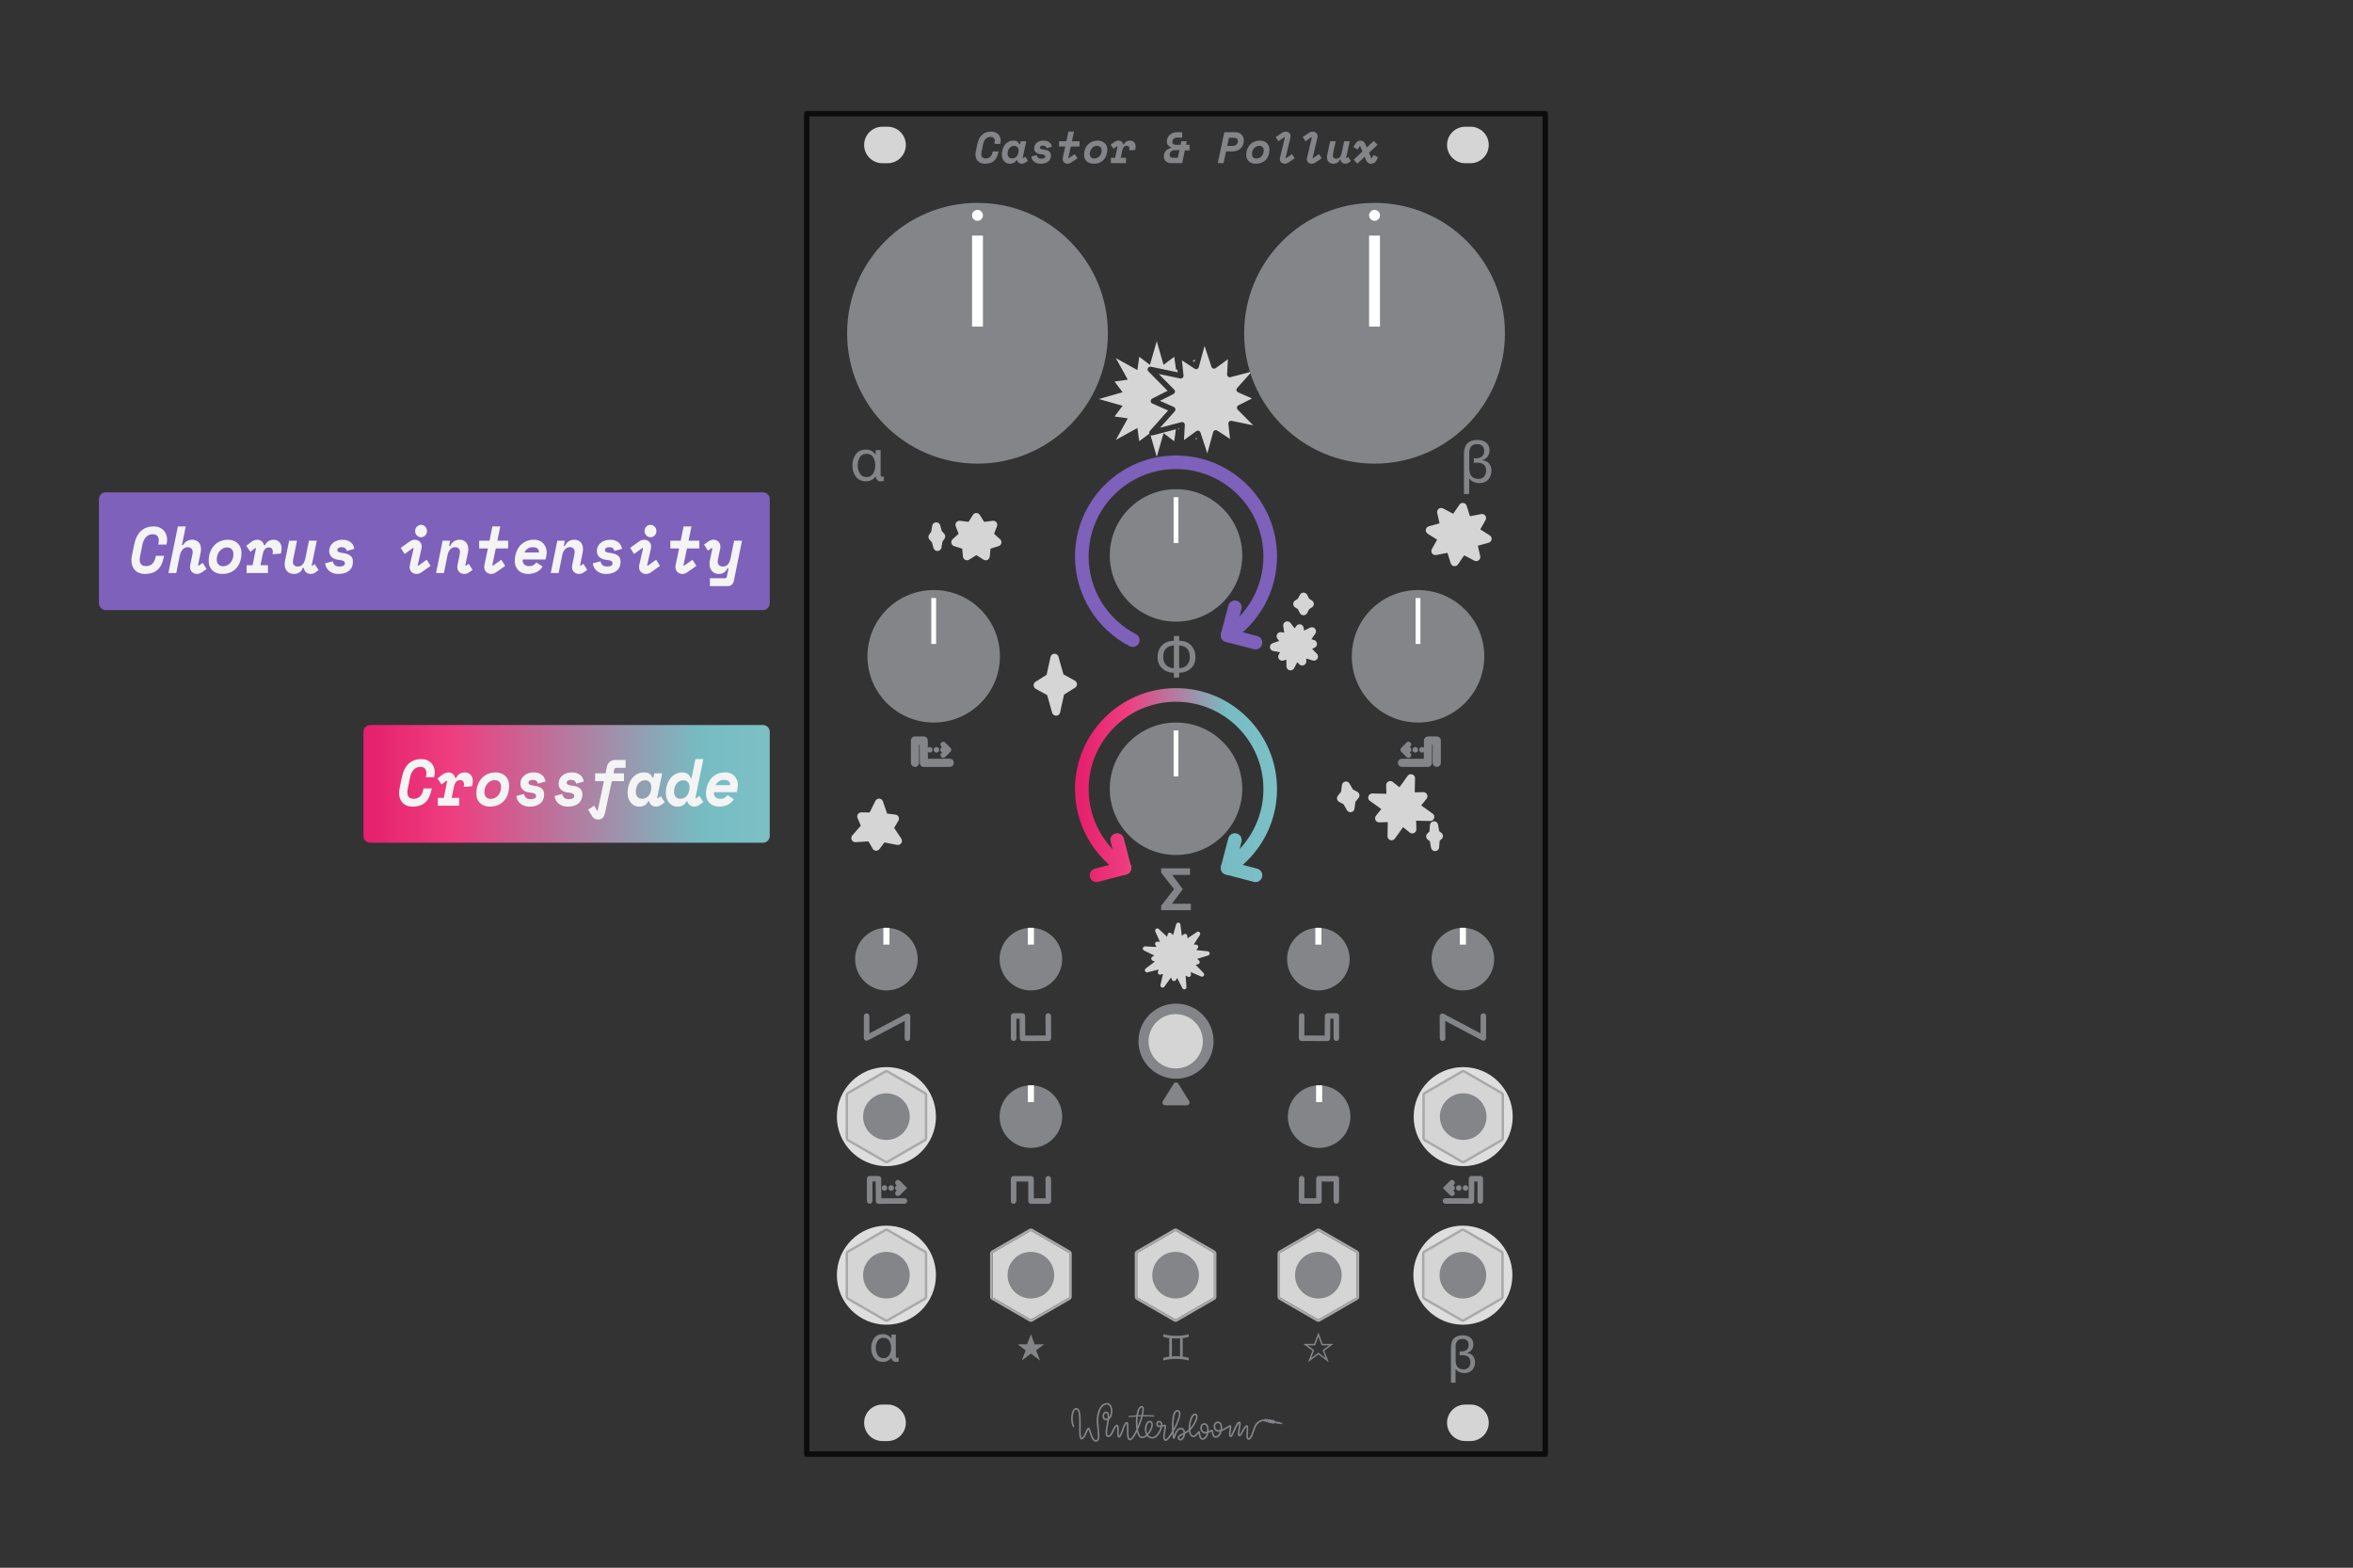 <?xml version="1.0" encoding="UTF-8" standalone="no"?>
<!DOCTYPE svg PUBLIC "-//W3C//DTD SVG 1.1//EN" "http://www.w3.org/Graphics/SVG/1.1/DTD/svg11.dtd">
<svg width="100%" height="100%" viewBox="0 0 1801 1200" version="1.1" xmlns="http://www.w3.org/2000/svg" xmlns:xlink="http://www.w3.org/1999/xlink" xml:space="preserve" xmlns:serif="http://www.serif.com/" style="fill-rule:evenodd;clip-rule:evenodd;stroke-linecap:round;stroke-linejoin:round;stroke-miterlimit:1.5;">
    <rect x="0" y="0" width="1801" height="1200" fill="#333333" stroke="none"/>
    <rect id="_14---lfo-controls" serif:id="14 - lfo controls" x="0.134" y="0" width="1800" height="1200" style="fill:none;"/>
    <g id="_14---lfo-controls1" serif:id="14 - lfo controls">
        <g id="Base">
            <rect id="Outline" x="617.491" y="87.011" width="565.286" height="1025.98" style="fill:none;stroke:rgb(12,12,12);stroke-width:4.17px;"/>
            <path id="Mounting-holes" serif:id="Mounting holes" d="M693.342,1089.04c-0,-7.711 -6.261,-13.972 -13.973,-13.972l-3.992,0c-7.711,0 -13.972,6.261 -13.972,13.972c-0,7.712 6.261,13.973 13.972,13.973l3.992,-0c7.712,-0 13.973,-6.261 13.973,-13.973Zm-0,-978.072c-0,-7.712 -6.261,-13.973 -13.973,-13.973l-3.992,0c-7.711,0 -13.972,6.261 -13.972,13.973c-0,7.711 6.261,13.972 13.972,13.972l3.992,-0c7.712,-0 13.973,-6.261 13.973,-13.972Zm446.161,978.072c-0,-7.711 -6.261,-13.972 -13.973,-13.972l-3.992,0c-7.712,0 -13.972,6.261 -13.972,13.972c-0,7.712 6.26,13.973 13.972,13.973l3.992,-0c7.712,-0 13.973,-6.261 13.973,-13.973Zm-0,-978.072c-0,-7.712 -6.261,-13.973 -13.973,-13.973l-3.992,0c-7.712,0 -13.972,6.261 -13.972,13.973c-0,7.711 6.26,13.972 13.972,13.972l3.992,-0c7.712,-0 13.973,-6.261 13.973,-13.972Z" style="fill:rgb(213,213,213);"/>
            <g id="Legend">
                <path d="M685.673,1037.72c-0.052,1.129 0.314,1.681 1.097,1.656c0.475,-0 0.834,-0.084 1.078,-0.251l0,3.043c-0.295,0.102 -0.68,0.167 -1.155,0.192c-0.501,0.052 -0.918,0.077 -1.252,0.077c-0.924,-0.025 -1.649,-0.366 -2.175,-1.02c-0.578,-0.629 -0.867,-1.393 -0.867,-2.292l-0.077,0c-1.604,2.208 -3.799,3.312 -6.585,3.312c-2.991,-0.051 -5.224,-1.123 -6.7,-3.215c-1.502,-2.028 -2.253,-4.461 -2.253,-7.298c-0,-2.901 0.725,-5.398 2.176,-7.49c1.437,-2.131 3.709,-3.222 6.816,-3.273c2.759,-0 4.929,1.117 6.508,3.35l0.077,0l-0,-2.965l3.312,-0l-0,16.174Zm-9.377,1.887c1.026,-0 1.906,-0.238 2.637,-0.713c0.706,-0.449 1.297,-1.052 1.772,-1.81c0.924,-1.553 1.386,-3.26 1.386,-5.121c0,-2.08 -0.423,-3.909 -1.271,-5.488c-0.86,-1.604 -2.426,-2.432 -4.698,-2.484c-2.015,0.052 -3.485,0.867 -4.409,2.446c-0.924,1.553 -1.386,3.273 -1.386,5.16c-0,2.002 0.462,3.806 1.386,5.41c0.924,1.682 2.452,2.548 4.583,2.6Z" style="fill:rgb(131,133,136);fill-rule:nonzero;"/>
                <path d="M674.029,363.039c-0.058,1.291 0.36,1.922 1.254,1.893c0.543,-0 0.954,-0.096 1.233,-0.286l-0,3.476c-0.338,0.118 -0.778,0.191 -1.321,0.22c-0.572,0.059 -1.048,0.088 -1.43,0.088c-1.056,-0.029 -1.885,-0.418 -2.486,-1.166c-0.661,-0.719 -0.991,-1.592 -0.991,-2.618l-0.088,-0c-1.833,2.523 -4.342,3.784 -7.526,3.784c-3.418,-0.058 -5.97,-1.283 -7.657,-3.674c-1.717,-2.318 -2.575,-5.098 -2.575,-8.34c0,-3.316 0.829,-6.169 2.487,-8.56c1.643,-2.436 4.239,-3.683 7.789,-3.741c3.155,-0 5.634,1.276 7.438,3.829l0.088,-0l0,-3.389l3.785,-0l0,18.484Zm-10.716,2.157c1.173,-0 2.178,-0.272 3.014,-0.815c0.807,-0.513 1.482,-1.202 2.025,-2.068c1.056,-1.775 1.584,-3.726 1.584,-5.853c0,-2.377 -0.484,-4.467 -1.452,-6.272c-0.983,-1.834 -2.773,-2.78 -5.369,-2.839c-2.304,0.059 -3.983,0.991 -5.04,2.795c-1.056,1.775 -1.584,3.741 -1.584,5.897c0,2.289 0.528,4.35 1.584,6.184c1.057,1.922 2.802,2.912 5.238,2.971Z" style="fill:rgb(131,133,136);fill-rule:nonzero;"/>
                <path d="M1114.09,1058.33l-3.505,-0l0,-27.034c0,-6.046 2.972,-9.127 8.915,-9.242c2.336,-0 4.281,0.578 5.834,1.733c1.553,1.194 2.343,2.894 2.369,5.102c-0.026,3.466 -1.631,5.687 -4.814,6.662l-0,0.077c4.018,0.629 6.059,2.978 6.123,7.048c-0.026,2.4 -0.738,4.377 -2.137,5.93c-1.451,1.566 -3.408,2.362 -5.873,2.388c-1.502,-0 -2.766,-0.219 -3.793,-0.655c-1.053,-0.449 -2.093,-1.239 -3.119,-2.368l-0,10.359Zm0.057,-17.233c0,0.924 0.09,1.81 0.27,2.657c0.18,0.809 0.481,1.553 0.905,2.233c0.449,0.668 1.078,1.181 1.887,1.541c0.796,0.423 1.81,0.635 3.042,0.635c1.656,0 2.946,-0.539 3.87,-1.617c0.886,-1.027 1.329,-2.356 1.329,-3.986c-0.026,-1.938 -0.629,-3.318 -1.81,-4.14c-1.181,-0.757 -2.651,-1.136 -4.41,-1.136c-0.667,0.026 -1.341,0.064 -2.021,0.116l-0,-2.965c0.577,-0 1.129,-0.013 1.656,-0.039c1.476,-0.026 2.727,-0.43 3.754,-1.213c1.002,-0.77 1.515,-2.009 1.541,-3.716c-0.077,-3.042 -1.695,-4.563 -4.852,-4.563c-1.823,0.025 -3.139,0.564 -3.948,1.617c-0.808,1.078 -1.213,2.535 -1.213,4.371l0,10.205Z" style="fill:rgb(131,133,136);fill-rule:nonzero;"/>
                <path d="M1124.52,378.168l-4.005,-0l0,-30.896c0,-6.909 3.396,-10.43 10.188,-10.562c2.67,-0 4.893,0.66 6.668,1.98c1.775,1.365 2.677,3.308 2.707,5.832c-0.03,3.961 -1.863,6.499 -5.502,7.614l0,0.088c4.592,0.718 6.925,3.403 6.998,8.054c-0.029,2.743 -0.843,5.002 -2.442,6.777c-1.658,1.79 -3.895,2.699 -6.712,2.729c-1.717,-0 -3.162,-0.25 -4.335,-0.748c-1.203,-0.514 -2.391,-1.416 -3.565,-2.707l0,11.839Zm0.066,-19.695c0,1.056 0.103,2.069 0.308,3.037c0.205,0.924 0.55,1.775 1.034,2.552c0.514,0.763 1.233,1.35 2.157,1.761c0.909,0.484 2.068,0.726 3.477,0.726c1.892,0 3.366,-0.616 4.423,-1.848c1.012,-1.174 1.518,-2.692 1.518,-4.556c-0.029,-2.215 -0.719,-3.792 -2.068,-4.731c-1.35,-0.865 -3.03,-1.298 -5.04,-1.298c-0.762,0.029 -1.533,0.073 -2.31,0.132l-0,-3.389c0.66,0 1.291,-0.014 1.892,-0.044c1.687,-0.029 3.118,-0.491 4.291,-1.386c1.145,-0.88 1.731,-2.296 1.761,-4.247c-0.088,-3.477 -1.937,-5.215 -5.546,-5.215c-2.083,0.029 -3.586,0.645 -4.511,1.848c-0.924,1.232 -1.386,2.897 -1.386,4.995l0,11.663Z" style="fill:rgb(131,133,136);fill-rule:nonzero;"/>
                <path d="M902.533,511.447c2.655,-0.088 4.687,-0.909 6.095,-2.464c1.379,-1.599 2.069,-3.661 2.069,-6.184c-0.03,-5.398 -2.751,-8.34 -8.164,-8.824l-0,17.472Zm-4.049,3.521c-3.506,-0.059 -6.433,-1.137 -8.78,-3.235c-2.406,-2.083 -3.638,-4.907 -3.697,-8.472c-0,-3.843 1.108,-6.924 3.323,-9.242c2.2,-2.347 5.252,-3.535 9.154,-3.565l-0,-3.653l4.049,0l-0,3.653c3.946,0.03 7.012,1.218 9.198,3.565c2.171,2.318 3.272,5.399 3.301,9.242c-0.059,3.565 -1.276,6.389 -3.653,8.472c-2.347,2.098 -5.296,3.176 -8.846,3.235l-0,3.653l-4.049,-0l-0,-3.653Zm-0,-20.993c-5.443,0.484 -8.164,3.426 -8.164,8.824c-0,2.523 0.726,4.585 2.178,6.184c1.379,1.555 3.375,2.376 5.986,2.464l-0,-17.472Z" style="fill:rgb(131,133,136);fill-rule:nonzero;"/>
                <g>
                    <path d="M726.963,583.871l-19.82,0.059l-0.125,-17.109l-6.688,0l-0,17.05" style="fill:none;stroke:rgb(131,133,136);stroke-width:6.25px;"/>
                    <path d="M721.97,569.891l4.03,4.03l-4.03,4.03" style="fill:none;stroke:rgb(131,133,136);stroke-width:4.23px;stroke-linejoin:miter;stroke-miterlimit:10;"/>
                    <path d="M707.197,573.921l18.803,0" style="fill:none;stroke:rgb(131,133,136);stroke-width:4.23px;stroke-dasharray:0.04,5.07,0,0;stroke-dashoffset:21.13;"/>
                </g>
                <g>
                    <path d="M1073.07,583.871l19.82,0.059l0.125,-17.109l6.688,0l0,17.05" style="fill:none;stroke:rgb(131,133,136);stroke-width:6.25px;"/>
                    <path d="M1078.06,577.951l-4.03,-4.03l4.03,-4.03" style="fill:none;stroke:rgb(131,133,136);stroke-width:4.23px;stroke-linejoin:miter;stroke-miterlimit:10;"/>
                    <path d="M1092.83,573.921l-18.803,0" style="fill:none;stroke:rgb(131,133,136);stroke-width:4.23px;stroke-dasharray:0.04,5.07,0,0;stroke-dashoffset:21.13;"/>
                </g>
                <path d="M905.163,680.763l-0,-0.374l-7.988,-10.717l13.687,0l-0,-5.017l-22.093,0l-0,3.345l9.858,12.565l-9.858,12.785l-0,3.323l22.731,-0l0,-4.929l-14.435,-0l8.098,-10.981Z" style="fill:rgb(131,133,136);fill-rule:nonzero;"/>
                <path d="M789.051,1021.25l-2.893,7.701l-7.264,0l6.14,4.621l-2.955,7.763l6.972,-5.245l6.994,5.245l-2.977,-7.763l6.14,-4.621l-7.284,0l-2.873,-7.701Z" style="fill:rgb(131,133,136);fill-rule:nonzero;"/>
                <path d="M1009.09,1019.89l-3.285,8.743l-8.247,0l6.971,5.246l-3.356,8.814l7.917,-5.954l7.94,5.954l-3.38,-8.814l6.971,-5.246l-8.27,0l-3.261,-8.743Zm-0,3.167l2.481,6.687l5.742,-0l-4.986,3.757l2.316,6.026l-5.553,-4.159l-5.553,4.159l2.315,-6.026l-4.986,-3.757l5.719,-0l2.505,-6.687Z" style="fill:rgb(131,133,136);fill-rule:nonzero;"/>
                <path d="M894.944,1024.22c-1.497,-0.198 -3.009,-0.528 -4.539,-0.99l0,-1.981c3.103,0.803 6.354,1.205 9.754,1.205c3.4,-0 6.635,-0.402 9.704,-1.205l0,2.014c-1.573,0.429 -3.102,0.748 -4.588,0.957l0,14.127c1.486,0.209 3.015,0.523 4.588,0.941l0,2.046c-3.069,-0.814 -6.304,-1.221 -9.704,-1.221c-3.4,0 -6.651,0.407 -9.754,1.221l0,-1.98c1.53,-0.484 3.042,-0.82 4.539,-1.007l-0,-14.127Zm2.046,13.979c2.08,-0.231 4.159,-0.231 6.239,-0l-0,-13.831c-2.08,0.231 -4.159,0.231 -6.239,0l0,13.831Z" style="fill:rgb(131,133,136);fill-rule:nonzero;"/>
                <path d="M967.713,1087.67c-4.386,0.297 -6.233,3.205 -7.214,6.27c-0.864,2.695 -1.831,5.477 -2.884,6.907c-0.584,0.793 -1.235,1.201 -1.868,1.201c-0.628,-0 -1.089,-0.332 -1.384,-0.954c-0.449,-0.948 -0.438,-2.803 -0.318,-4.661c0.093,-1.458 0.237,-2.915 0.174,-3.848c-0.009,-0.135 -0.038,-0.288 -0.062,-0.402c-0.054,0.028 -0.109,0.066 -0.165,0.108c-0.206,0.156 -0.411,0.382 -0.618,0.651c-0.719,0.933 -1.43,2.348 -2.102,3.576c-0.574,1.047 -1.132,1.964 -1.629,2.425c-0.338,0.313 -0.681,0.453 -0.988,0.453c-0.581,-0 -0.999,-0.354 -1.16,-1.094c-0.206,-0.944 0.081,-2.798 0.418,-4.65c0.267,-1.467 0.556,-2.934 0.566,-3.873c0.002,-0.119 -0.012,-0.254 -0.026,-0.359c-0.08,0.047 -0.16,0.117 -0.246,0.196c-0.259,0.24 -0.517,0.585 -0.778,0.999c-0.87,1.375 -1.736,3.457 -2.526,5.266c-0.649,1.488 -1.258,2.798 -1.768,3.453c-0.366,0.47 -0.758,0.659 -1.064,0.659c-0.58,0 -0.979,-0.301 -1.207,-0.864c-0.313,-0.771 -0.197,-2.284 0.025,-3.796c0.139,-0.939 0.303,-1.877 0.373,-2.6c0.018,-0.177 0.02,-0.377 0.017,-0.539c-0.052,0.025 -0.107,0.054 -0.167,0.084c-0.479,0.242 -1.094,0.631 -1.794,1.063c-1.226,0.756 -2.696,1.62 -4.153,2.132c-0.297,1.175 -0.776,2.292 -1.407,3.162c-0.839,1.157 -1.945,1.887 -3.232,1.887c-1.133,-0 -1.837,-0.575 -2.285,-1.392c-0.377,-0.689 -0.553,-1.571 -0.66,-2.358c-0.049,-0.355 -0.114,-0.777 -0.159,-1.068c-0.232,0.101 -0.544,0.239 -0.824,0.371c-0.495,0.235 -1.072,0.493 -1.691,0.703c-0.261,1.227 -0.709,2.397 -1.311,3.304c-0.793,1.197 -1.856,1.943 -3.081,1.943c-1.089,0 -1.803,-0.605 -2.264,-1.489c-0.383,-0.733 -0.579,-1.674 -0.701,-2.513c-0.052,-0.358 -0.091,-0.695 -0.129,-0.982c-0.148,0.172 -0.305,0.373 -0.474,0.585c-0.498,0.629 -1.079,1.347 -1.731,1.826c-0.516,0.379 -1.079,0.613 -1.676,0.613c-1.072,-0 -1.909,-0.522 -2.52,-1.427c-0.503,-0.745 -0.846,-1.777 -1.037,-2.968c-0.877,0.64 -1.85,1.196 -2.802,1.701c-0.005,0.125 -0.013,0.249 -0.024,0.372c-0.128,1.326 -0.762,2.779 -1.573,3.73c-0.627,0.734 -1.372,1.164 -2.07,1.164c-0.364,-0 -0.788,-0.141 -1.16,-0.413c-0.531,-0.388 -0.95,-1.031 -0.95,-1.796c0,-0.772 0.582,-1.516 1.615,-2.195c0.773,-0.509 1.813,-1.014 2.915,-1.58c-0.069,-0.746 -0.295,-1.466 -0.658,-1.991c-0.273,-0.393 -0.623,-0.674 -1.065,-0.674c-1.366,-0 -2.274,0.792 -2.925,1.793c-0.73,1.122 -1.151,2.506 -1.47,3.542c-0.222,0.72 -0.412,1.292 -0.593,1.573c-0.22,0.341 -0.496,0.45 -0.731,0.45c-0.126,-0 -0.261,-0.033 -0.392,-0.132c-0.083,-0.062 -0.225,-0.217 -0.319,-0.512c-0.147,-0.459 -0.328,-1.593 -0.476,-3.114c-0.586,0.938 -1.163,1.794 -1.704,2.525c-0.862,1.165 -1.646,2.022 -2.239,2.437c-0.371,0.259 -0.705,0.367 -0.968,0.367c-1.145,-0 -1.788,-0.804 -1.986,-2.152c-0.224,-1.522 0.134,-3.826 0.481,-5.828c0.176,-1.017 0.347,-1.953 0.42,-2.651c0.02,-0.189 0.023,-0.399 0.022,-0.558c-0.529,0.044 -1.105,0.17 -1.688,0.297c-0.39,2.129 -1.583,4.678 -3.14,6.519c-1.316,1.555 -2.898,2.589 -4.447,2.589c-1.878,0 -3.236,-0.732 -4.159,-1.858c-1.166,0.976 -2.459,1.584 -3.745,1.584c-1.357,-0 -2.486,-1.031 -3.266,-2.806c-0.257,-0.584 -0.48,-1.251 -0.67,-1.979c-0.606,1.225 -1.218,2.338 -1.811,3.27c-0.707,1.113 -1.393,1.976 -2.005,2.492c-0.522,0.441 -1.021,0.646 -1.45,0.646c-0.929,0 -1.588,-0.632 -1.954,-1.765c-0.415,-1.284 -0.469,-3.289 -0.448,-5.296c0.02,-1.899 0.102,-3.798 -0.056,-5.014c-0.036,-0.274 -0.082,-0.507 -0.151,-0.688c-0.012,-0.029 -0.029,-0.064 -0.045,-0.093c-0.039,0.025 -0.076,0.067 -0.12,0.109c-0.17,0.162 -0.335,0.399 -0.504,0.686c-0.592,1.012 -1.171,2.595 -1.742,4.176c-0.703,1.944 -1.398,3.884 -2.061,4.876c-0.427,0.639 -0.912,0.929 -1.326,0.929c-0.476,-0 -0.886,-0.292 -1.118,-0.933c-0.298,-0.819 -0.317,-2.424 -0.306,-4.031c0.009,-1.26 0.029,-2.52 -0.119,-3.326c-0.025,-0.134 -0.079,-0.292 -0.114,-0.385c-0.282,0.06 -0.517,0.304 -0.76,0.612c-0.601,0.764 -1.124,1.963 -1.678,3.158c-0.605,1.303 -1.245,2.6 -2.005,3.434c-0.612,0.672 -1.308,1.062 -2.096,1.062c-1.255,0 -1.932,-0.89 -2.088,-2.46c-0.179,-1.801 0.33,-4.615 0.82,-7.428c0.176,-1.01 0.35,-2.02 0.483,-2.978c-0.227,0.044 -0.462,0.067 -0.706,0.067c-2.559,-0 -3.342,-2.393 -2.858,-4.35c0.335,-1.357 1.286,-2.417 2.507,-2.417c1.399,0 2.154,0.893 2.413,2.419c0.093,0.549 0.117,1.191 0.092,1.899c0.085,-0.117 0.166,-0.241 0.242,-0.371c0.622,-1.056 0.948,-2.466 0.99,-3.874c0.043,-1.405 -0.197,-2.812 -0.743,-3.866c-0.476,-0.918 -1.188,-1.562 -2.186,-1.562c-1.67,-0 -3.059,0.996 -4.134,2.552c-1.738,2.516 -2.648,6.468 -2.505,10.476c0.186,5.164 1.296,10.426 0.689,13.118c-0.193,0.858 -0.556,1.489 -1.091,1.869c-0.379,0.27 -0.85,0.424 -1.435,0.424c-1.009,-0 -1.887,-0.622 -2.608,-1.642c-0.915,-1.295 -1.603,-3.251 -2.152,-4.955c-0.346,-1.071 -0.636,-2.036 -0.905,-2.636c-0.011,-0.024 -0.023,-0.048 -0.036,-0.073l-0.031,0.044c-0.322,0.482 -0.685,1.26 -1.082,2.122c-0.751,1.627 -1.619,3.531 -2.513,4.531c-0.511,0.572 -1.06,0.871 -1.583,0.871c-0.615,0 -1.146,-0.419 -1.46,-1.321c-0.484,-1.391 -0.531,-4.184 -0.498,-7.347c0.042,-3.907 0.187,-8.402 -0.39,-11.371c-0.176,-0.907 -0.413,-1.662 -0.762,-2.187c-0.259,-0.39 -0.577,-0.634 -1.005,-0.634c-0.738,-0 -1.252,0.635 -1.667,1.487c-0.764,1.57 -1.09,3.92 -1.053,5.846c0.061,3.194 1.142,5.224 1.142,5.224c0.161,0.298 0.049,0.671 -0.25,0.832c-0.298,0.161 -0.671,0.049 -0.832,-0.25c0,0 -1.221,-2.244 -1.288,-5.782c-0.041,-2.113 0.338,-4.686 1.176,-6.408c0.655,-1.344 1.607,-2.178 2.772,-2.178c1.302,-0 2.225,1.027 2.739,2.823c0.64,2.237 0.715,5.731 0.687,9.226c-0.031,3.944 -0.196,7.887 0.271,9.898c0.067,0.287 0.145,0.528 0.245,0.712c0.055,0.102 0.084,0.202 0.173,0.202c0.127,-0 0.246,-0.077 0.372,-0.177c0.21,-0.167 0.415,-0.408 0.62,-0.696c0.711,-0.996 1.383,-2.505 1.988,-3.816c0.509,-1.104 0.98,-2.075 1.374,-2.56c0.316,-0.389 0.655,-0.537 0.921,-0.537c0.246,-0 0.543,0.121 0.795,0.477c0.254,0.358 0.532,1.086 0.832,2.003c0.537,1.642 1.19,3.942 2.141,5.518c0.521,0.862 1.095,1.525 1.867,1.525c0.593,0 0.954,-0.297 1.166,-0.808c0.186,-0.449 0.274,-1.029 0.307,-1.708c0.138,-2.843 -0.707,-7.267 -0.864,-11.622c-0.154,-4.295 0.859,-8.522 2.722,-11.219c1.327,-1.92 3.084,-3.082 5.145,-3.082c1.193,0 2.141,0.573 2.834,1.51c0.93,1.258 1.383,3.218 1.323,5.184c-0.059,1.961 -0.626,3.916 -1.65,5.171c-0.286,0.349 -0.606,0.647 -0.96,0.883c-0.137,1.18 -0.349,2.452 -0.571,3.725c-0.468,2.688 -0.979,5.375 -0.807,7.095c0.078,0.782 0.24,1.354 0.865,1.354c0.597,-0 1.06,-0.448 1.5,-1.044c0.549,-0.747 1.024,-1.745 1.486,-2.741c0.598,-1.29 1.178,-2.576 1.828,-3.401c0.554,-0.704 1.181,-1.096 1.862,-1.096c0.453,0 0.861,0.291 1.075,0.954c0.262,0.815 0.261,2.412 0.25,4.01c-0.009,1.253 -0.019,2.507 0.151,3.309c0.024,0.112 0.072,0.242 0.11,0.335c0.009,-0.009 0.018,-0.018 0.026,-0.026c0.153,-0.163 0.304,-0.402 0.46,-0.692c0.546,-1.016 1.105,-2.606 1.679,-4.194c0.706,-1.954 1.442,-3.903 2.178,-4.9c0.453,-0.614 0.956,-0.905 1.415,-0.905c0.475,-0 0.882,0.279 1.121,0.907c0.308,0.805 0.344,2.42 0.318,4.249c-0.032,2.178 -0.129,4.682 0.233,6.337c0.084,0.382 0.191,0.713 0.338,0.971c0.14,0.245 0.313,0.415 0.573,0.415c0.202,0 0.412,-0.148 0.658,-0.356c0.54,-0.456 1.135,-1.228 1.76,-2.212c0.798,-1.255 1.633,-2.846 2.437,-4.596c-0.28,-1.727 -0.412,-3.65 -0.401,-5.574c0.008,-1.439 0.097,-2.877 0.261,-4.234c-3.47,0.194 -5.198,0.495 -5.198,0.495c-0.267,0.047 -0.522,-0.132 -0.568,-0.4c-0.047,-0.267 0.132,-0.522 0.399,-0.568c-0,-0 1.829,-0.321 5.503,-0.518c0.341,-2.218 0.893,-4.145 1.631,-5.386c0.668,-1.125 1.512,-1.725 2.434,-1.725c0.793,-0 1.346,0.488 1.58,1.468c0.242,1.011 0.115,2.678 -0.306,4.688c-0.055,0.263 -0.115,0.532 -0.18,0.807c2.33,-0.015 5.042,0.033 8.139,0.184c0.271,0.013 0.48,0.243 0.467,0.514c-0.013,0.271 -0.244,0.481 -0.515,0.467c-3.191,-0.155 -5.97,-0.2 -8.336,-0.18c-0.829,3.167 -2.176,6.888 -3.64,10.13c0.223,1.256 0.533,2.386 0.935,3.301c0.541,1.228 1.203,2.072 2.142,2.072c1.064,0 2.113,-0.557 3.067,-1.39c-0.882,-1.695 -1.088,-3.882 -0.802,-5.843c0.227,-1.552 0.763,-2.942 1.469,-3.811c0.565,-0.697 1.249,-1.078 1.975,-1.078c0.784,0 1.366,0.25 1.784,0.655c0.583,0.566 0.855,1.485 0.793,2.611c-0.122,2.251 -1.564,5.409 -3.565,7.569l-0.085,0.091c0.719,0.892 1.78,1.471 3.268,1.471c1.05,-0 2.085,-0.662 3.019,-1.615c1.522,-1.554 2.753,-3.905 3.247,-5.948l0.014,-0.062c-0.306,0.046 -0.605,0.075 -0.891,0.075c-1.945,-0 -2.706,-1.713 -2.397,-3.093c0.216,-0.967 0.94,-1.754 2.094,-1.754c0.782,0 1.367,0.253 1.793,0.667c0.579,0.564 0.865,1.476 0.842,2.592c0.677,-0.147 1.341,-0.284 1.926,-0.284c0.318,0 0.575,0.145 0.736,0.481c0.09,0.188 0.146,0.503 0.132,0.924c-0.026,0.741 -0.242,1.934 -0.471,3.259c-0.325,1.869 -0.686,4.018 -0.477,5.439c0.091,0.619 0.245,1.102 0.771,1.102c0.031,-0 0.062,-0.025 0.103,-0.046c0.112,-0.058 0.234,-0.147 0.367,-0.259c0.492,-0.413 1.09,-1.11 1.749,-2c0.793,-1.072 1.664,-2.417 2.528,-3.897c-0.262,-4.332 -0.181,-10.218 1.062,-13.477c0.667,-1.748 1.7,-2.771 3.038,-2.771c0.64,0 1.131,0.19 1.5,0.511c0.36,0.312 0.61,0.76 0.738,1.334c0.207,0.928 0.085,2.241 -0.303,3.77c-0.81,3.19 -2.76,7.395 -4.786,10.922c0.009,0.136 0.019,0.27 0.028,0.402c0.075,1.026 0.167,1.936 0.263,2.659c0.343,-1.112 0.809,-2.548 1.575,-3.725c0.873,-1.342 2.123,-2.352 3.955,-2.352c0.84,-0 1.555,0.455 2.074,1.203c0.39,0.562 0.667,1.298 0.803,2.082c0.963,-0.527 1.921,-1.116 2.742,-1.806c-0.014,-0.233 -0.023,-0.47 -0.027,-0.71c-0.061,-3.527 0.889,-7.667 2.37,-9.837c0.749,-1.096 1.655,-1.709 2.602,-1.709c0.549,-0 0.966,0.175 1.275,0.464c0.413,0.387 0.644,1.022 0.633,1.854c-0.033,2.517 -2.327,7.191 -5.378,10.252c-0.067,0.067 -0.135,0.133 -0.205,0.199c0.1,1.029 0.308,1.956 0.65,2.686c0.392,0.836 0.957,1.399 1.79,1.399c0.443,-0 0.837,-0.258 1.206,-0.582c0.46,-0.405 0.872,-0.928 1.238,-1.39c0.403,-0.51 0.767,-0.952 1.072,-1.177c0.244,-0.179 0.481,-0.254 0.691,-0.254c0.211,-0 0.422,0.08 0.588,0.313c0.062,0.087 0.126,0.219 0.174,0.396c0.062,0.226 0.11,0.573 0.162,0.987c0.094,0.743 0.207,1.735 0.532,2.54c0.248,0.612 0.615,1.127 1.312,1.127c0.836,0 1.516,-0.577 2.058,-1.393c0.425,-0.642 0.76,-1.433 0.991,-2.281c-0.306,0.051 -0.616,0.079 -0.925,0.079c-3.118,0 -4.288,-2.793 -3.861,-5.049c0.299,-1.578 1.372,-2.846 3,-2.846c2.144,-0 3.281,2.052 3.383,4.634c0.019,0.474 0.004,0.963 -0.042,1.455c0.538,-0.221 1.024,-0.465 1.42,-0.653c0.551,-0.263 0.982,-0.415 1.21,-0.415c0.262,-0 0.511,0.114 0.687,0.425c0.12,0.212 0.21,0.642 0.278,1.186c0.085,0.682 0.169,1.594 0.477,2.334c0.235,0.563 0.614,1.021 1.335,1.021c0.904,-0 1.648,-0.566 2.237,-1.379c0.427,-0.588 0.77,-1.305 1.022,-2.074c-0.311,0.052 -0.617,0.081 -0.916,0.081c-3.099,-0 -4.345,-2.798 -3.859,-5.051c0.334,-1.55 1.468,-2.824 3.319,-2.824c2.066,0 3.154,2.019 3.186,4.565c0.007,0.476 -0.023,0.968 -0.085,1.462c1.144,-0.487 2.273,-1.18 3.243,-1.778c0.866,-0.535 1.614,-1.004 2.149,-1.239c0.32,-0.141 0.59,-0.204 0.792,-0.204c0.402,-0 0.746,0.227 0.864,0.806c0.104,0.508 -0.016,1.531 -0.194,2.687c-0.203,1.317 -0.468,2.831 -0.381,3.832c0.014,0.158 0.037,0.301 0.075,0.423c0.016,0.051 0.02,0.105 0.04,0.137c0.043,-0.041 0.105,-0.103 0.148,-0.158c0.124,-0.16 0.253,-0.366 0.389,-0.607c0.567,-1.008 1.217,-2.584 1.909,-4.158c0.847,-1.93 1.764,-3.853 2.651,-4.837c0.51,-0.567 1.046,-0.849 1.54,-0.849c0.361,-0 0.638,0.161 0.828,0.486c0.144,0.244 0.231,0.649 0.225,1.179c-0.011,0.989 -0.305,2.534 -0.586,4.079c-0.264,1.451 -0.521,2.902 -0.468,3.831c0.008,0.138 0.044,0.299 0.071,0.404c0.029,-0.02 0.06,-0.044 0.083,-0.065c0.109,-0.101 0.219,-0.232 0.334,-0.385c0.509,-0.679 1.058,-1.742 1.633,-2.803c0.615,-1.135 1.258,-2.266 1.896,-2.992c0.553,-0.628 1.139,-0.965 1.682,-0.965c0.421,0 0.787,0.244 0.966,0.829c0.193,0.629 0.152,1.891 0.054,3.32c-0.116,1.666 -0.292,3.582 -0.086,4.848c0.045,0.276 0.106,0.516 0.201,0.703c0.062,0.122 0.131,0.222 0.259,0.222c0.179,-0 0.339,-0.115 0.508,-0.273c0.264,-0.247 0.516,-0.606 0.766,-1.042c0.838,-1.463 1.601,-3.735 2.308,-5.939c1.148,-3.587 3.368,-6.946 8.649,-7.14l0.07,-0.327c0.031,-0.147 0.176,-0.24 0.322,-0.209l0.328,0.07c0.146,0.031 0.239,0.175 0.208,0.322l-0.058,0.271c0.003,0.003 0.006,0.005 0.009,0.007l0.257,0.051l0.061,-0.286c0.043,-0.201 0.241,-0.33 0.443,-0.287l0.459,0.098c0.202,0.043 0.331,0.241 0.288,0.443l-0.057,0.267l0.244,0.048l0.053,-0.27c0.046,-0.235 0.271,-0.39 0.506,-0.349l4.15,0.714c0.244,0.042 0.405,0.276 0.357,0.518l-0.013,0.066l0.03,0.006c0.122,0.024 0.211,0.121 0.231,0.237l3.661,0.721c0.168,0.033 0.3,0.143 0.368,0.287l1.243,0.147l0.347,0.462l-0.08,0.409l-0.497,0.296l-1.203,-0.338c-0.117,0.109 -0.283,0.162 -0.452,0.129l-3.661,-0.721c-0.062,0.099 -0.182,0.155 -0.304,0.131l-0.03,-0.006l-0.012,0.066c-0.048,0.242 -0.286,0.398 -0.527,0.344l-4.111,-0.913c-0.233,-0.052 -0.382,-0.281 -0.336,-0.515l0.053,-0.271l-0.262,-0.051l-0.061,0.286c-0.043,0.201 -0.242,0.33 -0.443,0.287l-0.459,-0.098c-0.202,-0.043 -0.331,-0.242 -0.288,-0.444l0.057,-0.267l-0.266,-0.052l-0.062,0.29c-0.032,0.147 -0.176,0.24 -0.322,0.209l-0.328,-0.07c-0.146,-0.031 -0.24,-0.175 -0.209,-0.322l0.031,-0.141Zm-61.84,10.381c-0.464,0.239 -0.908,0.469 -1.315,0.694c-0.607,0.335 -1.128,0.657 -1.495,0.993c-0.247,0.226 -0.43,0.437 -0.43,0.69c0,0.346 0.205,0.628 0.446,0.804c0.141,0.103 0.296,0.176 0.435,0.176c0.397,0 0.778,-0.315 1.135,-0.733c0.577,-0.676 1.044,-1.664 1.224,-2.624Zm-27.744,-0.716c1.309,-1.472 2.341,-3.401 2.815,-5.11c0.233,-0.838 0.332,-1.62 0.243,-2.258c-0.054,-0.38 -0.171,-0.702 -0.398,-0.922c-0.215,-0.209 -0.525,-0.308 -0.928,-0.308c-0.386,-0 -0.721,0.253 -1.022,0.623c-0.593,0.731 -1.015,1.911 -1.206,3.215c-0.229,1.57 -0.127,3.348 0.496,4.76Zm45.705,-1.515c0.088,-0.617 0.123,-1.238 0.099,-1.831c-0.039,-0.987 -0.235,-1.894 -0.64,-2.552c-0.337,-0.549 -0.832,-0.903 -1.515,-0.903c-1.013,0 -1.607,0.865 -1.793,1.847c-0.3,1.585 0.463,3.592 2.654,3.592c0.401,-0 0.803,-0.059 1.195,-0.153Zm10.286,-1.296c0.117,-0.638 0.175,-1.283 0.167,-1.897c-0.013,-0.961 -0.181,-1.846 -0.556,-2.487c-0.306,-0.525 -0.763,-0.865 -1.402,-0.865c-1.196,-0 -1.902,0.853 -2.118,1.854c-0.34,1.576 0.491,3.563 2.658,3.563c0.406,0 0.826,-0.061 1.251,-0.168Zm-35.844,-1.071c1.609,-3.014 3.049,-6.304 3.709,-8.902c0.33,-1.3 0.471,-2.412 0.295,-3.201c-0.063,-0.285 -0.166,-0.519 -0.344,-0.674c-0.169,-0.146 -0.402,-0.209 -0.695,-0.209c-0.89,-0 -1.446,0.817 -1.89,1.98c-1.017,2.665 -1.2,7.157 -1.075,11.006Zm12.753,-0.397c2.144,-2.381 3.816,-5.519 4.295,-7.743c0.124,-0.578 0.168,-1.087 0.098,-1.49c-0.035,-0.201 -0.094,-0.369 -0.212,-0.48c-0.104,-0.097 -0.251,-0.132 -0.435,-0.132c-0.369,-0 -0.707,0.195 -1.028,0.5c-0.403,0.384 -0.767,0.938 -1.092,1.602c-0.994,2.026 -1.605,5.038 -1.626,7.743Zm-37.589,-8.912c-0.915,0.017 -1.76,0.044 -2.535,0.077c-0.173,1.37 -0.264,2.836 -0.273,4.301c-0.006,1.136 0.038,2.272 0.134,3.363c1.067,-2.571 2.019,-5.309 2.674,-7.741Zm15.097,6.875c0.026,-0.359 0.017,-0.695 -0.032,-1c-0.064,-0.397 -0.192,-0.734 -0.428,-0.964c-0.22,-0.214 -0.531,-0.318 -0.935,-0.318c-0.505,-0 -0.8,0.37 -0.895,0.793c-0.158,0.704 0.206,1.596 1.198,1.596c0.349,0 0.716,-0.043 1.092,-0.107Zm-40.818,-5.214c0.099,-1.051 0.116,-1.996 -0.013,-2.753c-0.139,-0.823 -0.447,-1.396 -1.201,-1.396c-0.694,-0 -1.124,0.711 -1.314,1.482c-0.305,1.234 0.052,2.827 1.665,2.827c0.31,0 0.598,-0.056 0.863,-0.16Zm25.974,-2.649c0.09,-0.367 0.171,-0.725 0.244,-1.073c0.373,-1.781 0.529,-3.255 0.314,-4.15c-0.07,-0.296 -0.145,-0.525 -0.385,-0.525c-0.331,-0 -0.622,0.18 -0.893,0.465c-0.358,0.376 -0.668,0.924 -0.943,1.593c-0.422,1.027 -0.751,2.324 -0.983,3.765c0.809,-0.033 1.691,-0.059 2.646,-0.075Z" style="fill:rgb(131,133,136);"/>
                <path d="M754.538,121.273c0.834,-0 1.55,-0.136 2.147,-0.406c0.597,-0.27 1.098,-0.625 1.504,-1.065c0.405,-0.439 0.727,-0.946 0.963,-1.521c0.237,-0.574 0.423,-1.155 0.558,-1.74l0.135,-0.609l4.462,0l-0.136,0.609c-0.315,1.464 -0.743,2.743 -1.284,3.836c-0.541,1.093 -1.228,2.005 -2.062,2.738c-0.833,0.732 -1.825,1.284 -2.974,1.656c-1.149,0.372 -2.501,0.558 -4.056,0.558c-1.059,-0 -2.028,-0.158 -2.907,-0.474c-0.879,-0.315 -1.634,-0.777 -2.265,-1.385c-0.63,-0.609 -1.121,-1.347 -1.47,-2.214c-0.349,-0.868 -0.524,-1.865 -0.524,-2.992c0,-0.405 0.023,-0.811 0.068,-1.216c0.045,-0.406 0.124,-0.868 0.236,-1.386l1.116,-5.273c0.698,-3.267 1.938,-5.695 3.718,-7.284c1.78,-1.589 4.101,-2.383 6.963,-2.383c1.126,0 2.135,0.18 3.025,0.541c0.89,0.36 1.645,0.851 2.264,1.47c0.62,0.62 1.093,1.347 1.42,2.18c0.327,0.834 0.49,1.724 0.49,2.671c0,0.315 -0.022,0.63 -0.068,0.946c-0.045,0.315 -0.101,0.642 -0.169,0.98l-0.135,0.609l-4.461,-0l0.135,-0.609c0.135,-0.541 0.203,-1.059 0.203,-1.555c-0,-0.878 -0.254,-1.628 -0.761,-2.247c-0.507,-0.62 -1.391,-0.93 -2.653,-0.93c-0.744,0 -1.42,0.141 -2.028,0.423c-0.609,0.281 -1.138,0.664 -1.589,1.149c-0.45,0.484 -0.828,1.048 -1.132,1.69c-0.304,0.642 -0.535,1.312 -0.693,2.011l-1.251,5.949c-0.067,0.338 -0.123,0.67 -0.169,0.997c-0.045,0.327 -0.067,0.636 -0.067,0.929c-0,1.014 0.265,1.826 0.794,2.434c0.53,0.608 1.414,0.913 2.653,0.913Z" style="fill:rgb(131,133,136);fill-rule:nonzero;"/>
                <path d="M782.795,120.833l0.338,0.237l1.623,-1.149l2.129,3.177l-1.994,1.352c-0.879,0.586 -1.803,0.879 -2.772,0.879c-0.856,-0 -1.622,-0.237 -2.298,-0.71c-0.676,-0.473 -1.104,-1.138 -1.284,-1.994l-0.609,-0c-0.203,0.383 -0.439,0.738 -0.71,1.064c-0.27,0.327 -0.602,0.609 -0.997,0.845c-0.394,0.237 -0.856,0.428 -1.386,0.575c-0.529,0.146 -1.154,0.22 -1.875,0.22c-0.879,-0 -1.69,-0.175 -2.434,-0.524c-0.744,-0.35 -1.392,-0.834 -1.944,-1.454c-0.552,-0.619 -0.985,-1.346 -1.301,-2.18c-0.315,-0.834 -0.473,-1.746 -0.473,-2.738c-0,-1.509 0.203,-2.918 0.608,-4.225c0.406,-1.307 0.992,-2.45 1.758,-3.43c0.766,-0.981 1.707,-1.752 2.822,-2.316c1.116,-0.563 2.372,-0.845 3.769,-0.845c1.239,0 2.219,0.248 2.941,0.744c0.721,0.496 1.205,1.149 1.453,1.96l0.608,0l0.474,-2.23l4.258,-0l-2.704,12.742Zm-8.179,0.44c0.811,-0 1.532,-0.164 2.163,-0.491c0.631,-0.326 1.155,-0.76 1.572,-1.301c0.416,-0.541 0.738,-1.177 0.963,-1.91c0.225,-0.732 0.338,-1.504 0.338,-2.315c-0,-1.059 -0.304,-1.921 -0.913,-2.586c-0.608,-0.664 -1.419,-0.997 -2.433,-0.997c-0.811,0 -1.533,0.164 -2.163,0.49c-0.631,0.327 -1.161,0.761 -1.589,1.302c-0.428,0.541 -0.755,1.177 -0.98,1.909c-0.226,0.733 -0.338,1.505 -0.338,2.316c-0,0.946 0.276,1.78 0.828,2.501c0.552,0.721 1.403,1.082 2.552,1.082Z" style="fill:rgb(131,133,136);fill-rule:nonzero;"/>
                <path d="M798.174,111.471c-0.248,-0 -0.501,0.028 -0.76,0.084c-0.259,0.056 -0.502,0.141 -0.727,0.254c-0.225,0.112 -0.411,0.264 -0.558,0.456c-0.146,0.191 -0.219,0.422 -0.219,0.693c-0,0.473 0.27,0.822 0.811,1.048c0.541,0.225 1.465,0.416 2.772,0.574c1.464,0.18 2.647,0.625 3.549,1.335c0.901,0.71 1.352,1.73 1.352,3.059c-0,1.983 -0.693,3.538 -2.079,4.665c-1.386,1.126 -3.307,1.69 -5.763,1.69c-1.239,-0 -2.304,-0.181 -3.194,-0.541c-0.89,-0.361 -1.623,-0.811 -2.197,-1.352c-0.575,-0.541 -1.009,-1.138 -1.301,-1.792c-0.293,-0.653 -0.451,-1.273 -0.474,-1.859l4.192,-1.014c0.067,0.744 0.383,1.381 0.946,1.91c0.563,0.53 1.42,0.794 2.569,0.794c0.788,0 1.476,-0.124 2.062,-0.371c0.585,-0.248 0.878,-0.688 0.878,-1.319c0,-0.473 -0.225,-0.85 -0.676,-1.132c-0.45,-0.282 -1.284,-0.479 -2.501,-0.591c-1.622,-0.136 -2.912,-0.598 -3.87,-1.386c-0.958,-0.789 -1.436,-1.837 -1.436,-3.144c-0,-0.946 0.197,-1.791 0.591,-2.535c0.394,-0.743 0.918,-1.363 1.572,-1.859c0.653,-0.495 1.414,-0.873 2.281,-1.132c0.868,-0.259 1.775,-0.389 2.721,-0.389c1.172,0 2.152,0.158 2.941,0.474c0.788,0.315 1.431,0.709 1.926,1.183c0.496,0.473 0.862,0.985 1.099,1.537c0.236,0.553 0.389,1.065 0.456,1.538l-4.123,1.082c-0.091,-0.608 -0.372,-1.087 -0.845,-1.437c-0.474,-0.349 -1.138,-0.523 -1.995,-0.523Z" style="fill:rgb(131,133,136);fill-rule:nonzero;"/>
                <path d="M815.345,112.147l-4.732,-0l-0,-4.056l5.611,-0l1.554,-7.369l4.259,0l-1.555,7.369l5.814,-0l0,4.056l-6.692,-0l-1.893,8.686l0.338,0.237l4.529,-3.11l2.129,3.177l-4.901,3.313c-0.856,0.586 -1.768,0.879 -2.737,0.879c-0.496,-0 -0.969,-0.085 -1.42,-0.254c-0.451,-0.169 -0.845,-0.411 -1.183,-0.727c-0.338,-0.315 -0.608,-0.698 -0.811,-1.149c-0.203,-0.45 -0.304,-0.957 -0.304,-1.521c-0,-0.18 0.011,-0.343 0.033,-0.49c0.023,-0.146 0.057,-0.344 0.102,-0.591l1.859,-8.45Z" style="fill:rgb(131,133,136);fill-rule:nonzero;"/>
                <path d="M847.522,114.377c0,1.578 -0.225,3.037 -0.676,4.377c-0.45,1.341 -1.115,2.496 -1.994,3.465c-0.879,0.969 -1.977,1.729 -3.295,2.281c-1.318,0.553 -2.845,0.829 -4.58,0.829c-0.992,-0 -1.921,-0.147 -2.789,-0.44c-0.867,-0.293 -1.628,-0.727 -2.281,-1.301c-0.654,-0.575 -1.172,-1.279 -1.555,-2.113c-0.383,-0.833 -0.575,-1.78 -0.575,-2.839c0,-1.735 0.271,-3.284 0.812,-4.647c0.54,-1.364 1.278,-2.518 2.214,-3.465c0.935,-0.946 2.039,-1.667 3.312,-2.163c1.273,-0.496 2.642,-0.744 4.107,-0.744c1.059,0 2.039,0.164 2.94,0.49c0.902,0.327 1.673,0.783 2.316,1.369c0.642,0.586 1.143,1.296 1.504,2.13c0.36,0.834 0.54,1.757 0.54,2.771Zm-9.903,6.963c0.811,-0.022 1.56,-0.203 2.248,-0.541c0.687,-0.338 1.273,-0.783 1.757,-1.335c0.485,-0.552 0.862,-1.2 1.133,-1.943c0.27,-0.744 0.405,-1.532 0.405,-2.366c0,-1.172 -0.315,-2.056 -0.946,-2.654c-0.631,-0.597 -1.476,-0.895 -2.535,-0.895c-0.811,-0 -1.555,0.174 -2.231,0.524c-0.676,0.349 -1.262,0.811 -1.758,1.385c-0.495,0.575 -0.878,1.234 -1.149,1.978c-0.27,0.743 -0.405,1.521 -0.405,2.332c-0,1.149 0.315,2.022 0.946,2.619c0.631,0.598 1.476,0.896 2.535,0.896Z" style="fill:rgb(131,133,136);fill-rule:nonzero;"/>
                <path d="M855.364,112.079l-0.338,-0.203l-2.67,1.961l-2.265,-3.042l2.704,-2.028c0.519,-0.384 1.065,-0.671 1.64,-0.862c0.574,-0.192 1.121,-0.288 1.639,-0.288c0.901,0 1.69,0.248 2.366,0.744c0.676,0.496 1.081,1.194 1.217,2.096l0.608,-0c0.451,-0.947 1.082,-1.657 1.893,-2.13c0.811,-0.473 1.724,-0.71 2.738,-0.71c1.284,0 2.326,0.4 3.126,1.2c0.8,0.8 1.2,1.91 1.2,3.33c0,0.293 -0.017,0.58 -0.051,0.861c-0.033,0.282 -0.095,0.626 -0.185,1.031l-0.169,0.744l-4.53,0.338l0.102,-0.473c0.067,-0.338 0.101,-0.642 0.101,-0.913c0,-0.653 -0.18,-1.172 -0.541,-1.555c-0.36,-0.383 -0.901,-0.574 -1.622,-0.574c-0.901,-0 -1.617,0.304 -2.146,0.912c-0.53,0.609 -0.919,1.476 -1.167,2.603l-1.216,5.678l4.056,0l-0,4.056l-11.56,0l0,-4.056l3.245,0l1.825,-8.72Z" style="fill:rgb(131,133,136);fill-rule:nonzero;"/>
                <path d="M902.718,114.918l-3.549,0c-0.518,0 -1.014,0.085 -1.487,0.254c-0.473,0.169 -0.89,0.405 -1.251,0.709c-0.36,0.305 -0.648,0.676 -0.862,1.116c-0.214,0.439 -0.321,0.941 -0.321,1.504c0,0.789 0.254,1.369 0.761,1.741c0.507,0.371 1.155,0.557 1.943,0.557l3.515,0l1.251,-5.881Zm5.712,-6.827l-0.608,2.771l2.704,0l-0,4.259l-3.617,-0l-2.062,9.734l-8.179,0c-1.803,0 -3.234,-0.456 -4.293,-1.369c-1.059,-0.912 -1.588,-2.146 -1.588,-3.701c-0,-1.667 0.478,-3.081 1.436,-4.242c0.958,-1.16 2.282,-1.909 3.972,-2.247l-0,-0.609c-0.812,-0.338 -1.527,-0.839 -2.147,-1.504c-0.619,-0.664 -0.929,-1.605 -0.929,-2.822c-0,-1.037 0.186,-1.989 0.557,-2.856c0.372,-0.868 0.907,-1.623 1.606,-2.265c0.699,-0.642 1.555,-1.143 2.569,-1.504c1.014,-0.36 2.174,-0.541 3.481,-0.541l3.515,0l0,4.056l-3.65,0c-0.518,0 -1.008,0.068 -1.47,0.203c-0.462,0.135 -0.873,0.344 -1.234,0.625c-0.361,0.282 -0.642,0.643 -0.845,1.082c-0.203,0.439 -0.304,0.952 -0.304,1.538c-0,0.744 0.265,1.29 0.794,1.639c0.53,0.35 1.189,0.524 1.977,0.524l3.448,0l0.608,-2.771l4.259,-0Z" style="fill:rgb(131,133,136);fill-rule:nonzero;"/>
                <path d="M938.411,115.932l-1.893,8.923l-4.428,0l5.003,-23.66l8.45,0c0.991,0 1.887,0.158 2.687,0.474c0.8,0.315 1.481,0.754 2.045,1.318c0.563,0.563 0.997,1.228 1.301,1.994c0.304,0.766 0.456,1.6 0.456,2.501c0,1.262 -0.214,2.411 -0.642,3.448c-0.428,1.036 -1.036,1.926 -1.825,2.67c-0.789,0.744 -1.735,1.318 -2.839,1.724c-1.104,0.405 -2.333,0.608 -3.685,0.608l-4.63,0Zm0.912,-4.259l4.124,0c1.149,0 2.107,-0.338 2.873,-1.014c0.766,-0.676 1.149,-1.554 1.149,-2.636c0,-0.834 -0.264,-1.47 -0.794,-1.91c-0.53,-0.439 -1.222,-0.659 -2.079,-0.659l-3.954,0l-1.319,6.219Z" style="fill:rgb(131,133,136);fill-rule:nonzero;"/>
                <path d="M971.636,114.377c0,1.578 -0.225,3.037 -0.676,4.377c-0.45,1.341 -1.115,2.496 -1.994,3.465c-0.879,0.969 -1.977,1.729 -3.295,2.281c-1.319,0.553 -2.845,0.829 -4.58,0.829c-0.992,-0 -1.921,-0.147 -2.789,-0.44c-0.867,-0.293 -1.628,-0.727 -2.281,-1.301c-0.654,-0.575 -1.172,-1.279 -1.555,-2.113c-0.383,-0.833 -0.575,-1.78 -0.575,-2.839c0,-1.735 0.271,-3.284 0.812,-4.647c0.54,-1.364 1.278,-2.518 2.213,-3.465c0.936,-0.946 2.04,-1.667 3.313,-2.163c1.273,-0.496 2.642,-0.744 4.107,-0.744c1.059,0 2.039,0.164 2.94,0.49c0.901,0.327 1.673,0.783 2.315,1.369c0.643,0.586 1.144,1.296 1.505,2.13c0.36,0.834 0.54,1.757 0.54,2.771Zm-9.903,6.963c0.811,-0.022 1.56,-0.203 2.248,-0.541c0.687,-0.338 1.273,-0.783 1.757,-1.335c0.485,-0.552 0.862,-1.2 1.133,-1.943c0.27,-0.744 0.405,-1.532 0.405,-2.366c0,-1.172 -0.315,-2.056 -0.946,-2.654c-0.631,-0.597 -1.476,-0.895 -2.535,-0.895c-0.811,-0 -1.555,0.174 -2.231,0.524c-0.676,0.349 -1.262,0.811 -1.758,1.385c-0.495,0.575 -0.878,1.234 -1.149,1.978c-0.27,0.743 -0.405,1.521 -0.405,2.332c-0,1.149 0.315,2.022 0.946,2.619c0.631,0.598 1.476,0.896 2.535,0.896Z" style="fill:rgb(131,133,136);fill-rule:nonzero;"/>
                <path d="M986.069,124.45c-0.451,0.315 -0.913,0.541 -1.386,0.676c-0.473,0.135 -0.935,0.203 -1.386,0.203c-0.495,-0 -0.969,-0.085 -1.419,-0.254c-0.451,-0.169 -0.845,-0.406 -1.183,-0.71c-0.338,-0.304 -0.603,-0.676 -0.795,-1.115c-0.191,-0.44 -0.287,-0.93 -0.287,-1.47c0,-0.406 0.045,-0.8 0.135,-1.183l3.685,-15.379l-0.338,-0.237l-4.53,3.11l-2.129,-3.178l4.901,-3.312c0.451,-0.316 0.913,-0.541 1.386,-0.676c0.473,-0.135 0.935,-0.203 1.386,-0.203c0.495,0 0.969,0.085 1.419,0.254c0.451,0.169 0.845,0.405 1.183,0.709c0.338,0.305 0.603,0.676 0.794,1.116c0.192,0.439 0.288,0.929 0.288,1.47c-0,0.361 -0.045,0.755 -0.135,1.183l-3.685,15.379l0.338,0.237l4.53,-3.11l2.129,3.177l-4.901,3.313Z" style="fill:rgb(131,133,136);fill-rule:nonzero;"/>
                <path d="M1006.75,124.45c-0.451,0.315 -0.913,0.541 -1.386,0.676c-0.473,0.135 -0.935,0.203 -1.386,0.203c-0.496,-0 -0.969,-0.085 -1.42,-0.254c-0.45,-0.169 -0.845,-0.406 -1.183,-0.71c-0.338,-0.304 -0.602,-0.676 -0.794,-1.115c-0.191,-0.44 -0.287,-0.93 -0.287,-1.47c-0,-0.406 0.045,-0.8 0.135,-1.183l3.684,-15.379l-0.338,-0.237l-4.529,3.11l-2.129,-3.178l4.901,-3.312c0.45,-0.316 0.912,-0.541 1.385,-0.676c0.474,-0.135 0.936,-0.203 1.386,-0.203c0.496,0 0.969,0.085 1.42,0.254c0.45,0.169 0.845,0.405 1.183,0.709c0.338,0.305 0.603,0.676 0.794,1.116c0.192,0.439 0.287,0.929 0.287,1.47c0,0.361 -0.045,0.755 -0.135,1.183l-3.684,15.379l0.338,0.237l4.529,-3.11l2.13,3.177l-4.901,3.313Z" style="fill:rgb(131,133,136);fill-rule:nonzero;"/>
                <path d="M1022.37,108.091l-2.095,9.734c-0.09,0.383 -0.136,0.755 -0.136,1.115c0,0.857 0.237,1.493 0.71,1.91c0.473,0.417 1.104,0.625 1.893,0.625c1.194,0 2.113,-0.388 2.755,-1.166c0.642,-0.777 1.121,-1.876 1.436,-3.295l1.893,-8.923l4.259,-0l-2.772,12.776l0.372,0.203l1.217,-0.879l2.129,3.11l-1.588,1.149c-0.428,0.315 -0.873,0.541 -1.335,0.676c-0.462,0.135 -0.919,0.203 -1.369,0.203c-0.924,-0 -1.735,-0.265 -2.434,-0.795c-0.698,-0.529 -1.093,-1.301 -1.183,-2.315l-0.608,-0c-0.496,1.149 -1.166,1.955 -2.011,2.417c-0.845,0.462 -1.797,0.693 -2.857,0.693c-1.464,-0 -2.658,-0.445 -3.582,-1.336c-0.924,-0.89 -1.386,-2.135 -1.386,-3.734c-0,-0.564 0.067,-1.172 0.203,-1.826l2.23,-10.342l4.259,-0Z" style="fill:rgb(131,133,136);fill-rule:nonzero;"/>
                <path d="M1047.86,116.912l1.757,4.158l0.406,-0l1.318,-2.434l3.38,1.758l-1.082,2.163c-0.901,1.848 -2.309,2.772 -4.225,2.772c-0.946,-0 -1.718,-0.214 -2.315,-0.643c-0.597,-0.428 -1.087,-1.115 -1.47,-2.061l-1.116,-2.603l-5.577,5.239l-2.873,-3.008l6.76,-6.321l-1.69,-4.022l-0.405,-0l-1.623,2.603l-3.245,-2.096l1.623,-2.501c0.969,-1.533 2.276,-2.299 3.921,-2.299c1.667,0 2.884,0.879 3.65,2.637l1.082,2.569l5.34,-5.003l2.873,3.008l-6.489,6.084Z" style="fill:rgb(131,133,136);fill-rule:nonzero;"/>
                <path d="M1106.38,921.373l19.82,0.059c1.163,0.003 2.111,-0.934 2.119,-2.097l0.11,-15.012c0,0 2.479,0 2.479,0c-0,4.564 -0,14.937 -0,14.937c-0,1.166 0.946,2.113 2.112,2.113c1.166,-0 2.113,-0.947 2.113,-2.113l-0,-17.049c-0,-1.167 -0.946,-2.113 -2.113,-2.113l-6.688,0c-1.161,0 -2.104,0.937 -2.112,2.097l-0.11,15.006c-5.102,-0.015 -17.717,-0.053 -17.717,-0.053c-1.166,-0.004 -2.115,0.94 -2.119,2.106c-0.003,1.166 0.94,2.115 2.106,2.119Z" style="fill:rgb(131,133,136);"/>
                <path d="M1112.87,911.847l-2.536,-2.536c0,-0 2.536,-2.536 2.536,-2.536c0.825,-0.825 0.825,-2.164 0,-2.988c-0.824,-0.824 -2.163,-0.824 -2.987,0l-5.524,5.524l5.524,5.523c0.824,0.825 2.163,0.825 2.987,0c0.825,-0.824 0.825,-2.163 0,-2.987Z" style="fill:rgb(131,133,136);"/>
                <path d="M1116.6,907.198l-0.042,0c-1.166,0 -2.113,0.947 -2.113,2.113c0,1.166 0.947,2.112 2.113,2.112l0.042,0c1.166,0 2.112,-0.946 2.112,-2.112c0,-1.166 -0.946,-2.113 -2.112,-2.113Zm-5.112,0l-0.043,0c-1.166,0 -2.112,0.947 -2.112,2.113c-0,1.166 0.946,2.112 2.112,2.112l0.043,0c1.165,0 2.112,-0.946 2.112,-2.112c0,-1.166 -0.947,-2.113 -2.112,-2.113Zm10.224,0l-0.042,0c-1.166,0 -2.113,0.947 -2.113,2.113c0,1.166 0.947,2.112 2.113,2.112l0.042,0c1.166,0 2.113,-0.946 2.113,-2.112c-0,-1.166 -0.947,-2.113 -2.113,-2.113Z" style="fill:rgb(131,133,136);"/>
                <path d="M692.28,917.148c-0,-0 -12.615,0.038 -17.717,0.053c0,-0 -0.11,-15.006 -0.11,-15.006c-0.008,-1.16 -0.951,-2.097 -2.112,-2.097l-6.688,0c-1.167,0 -2.113,0.946 -2.113,2.113l0,17.049c0,1.166 0.947,2.113 2.113,2.113c1.166,-0 2.112,-0.947 2.112,-2.113l0,-14.937c0,0 2.479,0 2.479,0c-0,0 0.11,15.012 0.11,15.012c0.008,1.163 0.955,2.1 2.119,2.097l19.82,-0.059c1.165,-0.004 2.109,-0.953 2.106,-2.119c-0.004,-1.166 -0.953,-2.11 -2.119,-2.106Z" style="fill:rgb(131,133,136);"/>
                <path d="M685.8,906.775l2.536,2.536c-0,-0 -2.536,2.536 -2.536,2.536c-0.825,0.824 -0.825,2.163 -0,2.987c0.824,0.825 2.163,0.825 2.987,0l5.524,-5.523l-5.524,-5.524c-0.824,-0.824 -2.163,-0.824 -2.987,0c-0.825,0.824 -0.825,2.163 -0,2.988Z" style="fill:rgb(131,133,136);"/>
                <path d="M682.068,911.423l0.042,0c1.166,0 2.113,-0.946 2.113,-2.112c-0,-1.166 -0.947,-2.113 -2.113,-2.113l-0.042,0c-1.166,0 -2.112,0.947 -2.112,2.113c-0,1.166 0.946,2.112 2.112,2.112Zm5.112,0l0.043,0c1.166,0 2.112,-0.946 2.112,-2.112c0,-1.166 -0.946,-2.113 -2.112,-2.113l-0.043,0c-1.166,0 -2.112,0.947 -2.112,2.113c-0,1.166 0.946,2.112 2.112,2.112Zm-10.224,0l0.042,0c1.166,0 2.113,-0.946 2.113,-2.112c-0,-1.166 -0.947,-2.113 -2.113,-2.113l-0.042,0c-1.166,0 -2.113,0.947 -2.113,2.113c0,1.166 0.947,2.112 2.113,2.112Z" style="fill:rgb(131,133,136);"/>
                <path d="M661.192,777.704l-0,16.772c-0,0.741 0.388,1.427 1.022,1.809c0.634,0.383 1.423,0.405 2.078,0.058l28.205,-14.913c0,0 -0.094,13.309 -0.094,13.309c-0.008,1.166 0.931,2.119 2.097,2.127c1.166,0.008 2.119,-0.931 2.128,-2.097l0.119,-16.844c0.005,-0.743 -0.38,-1.435 -1.016,-1.82c-0.635,-0.386 -1.427,-0.41 -2.084,-0.062l-28.23,14.926c-0,0 -0,-13.265 -0,-13.265c-0,-1.166 -0.947,-2.113 -2.113,-2.113c-1.166,0 -2.112,0.947 -2.112,2.113Z" style="fill:rgb(131,133,136);"/>
                <path d="M800.239,777.659c0,0 0.072,10.361 0.104,14.929c-0,0 -15.596,0.047 -15.596,0.047c-0,-0 -0.11,-15.006 -0.11,-15.006c-0.009,-1.16 -0.952,-2.097 -2.113,-2.097l-6.688,0c-1.167,0 -2.112,0.946 -2.112,2.113l-0,17.05c-0,1.166 0.946,2.112 2.112,2.112c1.166,0 2.113,-0.946 2.113,-2.112l-0,-14.938c-0,0 2.478,0 2.478,0c0,0 0.11,15.012 0.11,15.012c0.009,1.163 0.956,2.101 2.119,2.097l19.82,-0.059c0.562,-0.002 1.1,-0.227 1.495,-0.626c0.395,-0.399 0.615,-0.939 0.611,-1.501l-0.118,-17.05c-0.008,-1.166 -0.961,-2.106 -2.127,-2.098c-1.166,0.008 -2.106,0.962 -2.098,2.127Z" style="fill:rgb(131,133,136);"/>
                <path d="M800.239,902.284c0,0 0.072,10.351 0.104,14.923c-0,0 -9.078,0 -9.078,0c0,-4.564 0,-14.937 0,-14.937c0,-1.167 -0.945,-2.113 -2.112,-2.113l-13.317,0c-1.167,0 -2.112,0.946 -2.112,2.113l-0,17.05c-0,1.165 0.946,2.112 2.112,2.112c1.166,0 2.113,-0.947 2.113,-2.112l-0,-14.938c-0,0 9.091,0 9.091,0c0,0 0,14.938 0,14.938c0,1.166 0.946,2.112 2.113,2.112l13.317,0c0.563,0 1.102,-0.225 1.499,-0.624c0.396,-0.399 0.617,-0.94 0.613,-1.503l-0.118,-17.05c-0.008,-1.166 -0.961,-2.106 -2.127,-2.098c-1.166,0.008 -2.106,0.962 -2.098,2.127Z" style="fill:rgb(131,133,136);"/>
                <path d="M1133.25,777.704l0,13.265c0,0 -28.23,-14.926 -28.23,-14.926c-0.658,-0.348 -1.449,-0.324 -2.084,0.062c-0.636,0.385 -1.022,1.077 -1.016,1.82l0.119,16.844c0.008,1.166 0.962,2.105 2.128,2.097c1.165,-0.008 2.105,-0.961 2.097,-2.127l-0.094,-13.309c7.929,4.192 28.205,14.913 28.205,14.913c0.655,0.347 1.443,0.325 2.078,-0.058c0.634,-0.382 1.022,-1.068 1.022,-1.809l0,-16.772c0,-1.166 -0.946,-2.113 -2.112,-2.113c-1.166,0 -2.113,0.947 -2.113,2.113Z" style="fill:rgb(131,133,136);"/>
                <path d="M994.207,777.63l-0.118,17.05c-0.004,0.562 0.216,1.102 0.611,1.501c0.395,0.399 0.933,0.624 1.495,0.626l19.82,0.059c1.163,0.004 2.11,-0.934 2.119,-2.097l0.11,-15.012c-0,0 2.478,0 2.478,0c0,0 0,14.938 0,14.938c0,1.166 0.947,2.112 2.113,2.112c1.166,0 2.112,-0.946 2.112,-2.112l0,-17.05c0,-1.167 -0.946,-2.113 -2.112,-2.113l-6.689,0c-1.16,0 -2.103,0.937 -2.112,2.097l-0.11,15.006c0,-0 -15.596,-0.047 -15.596,-0.047c0,0 0.104,-14.929 0.104,-14.929c0.008,-1.165 -0.932,-2.119 -2.098,-2.127c-1.166,-0.008 -2.119,0.932 -2.127,2.098Z" style="fill:rgb(131,133,136);"/>
                <path d="M994.207,902.196l-0.118,17.05c-0.004,0.563 0.217,1.104 0.613,1.503c0.397,0.399 0.936,0.624 1.499,0.624l13.317,-0c1.167,-0 2.112,-0.946 2.112,-2.113l0,-14.937c0,0 9.092,0 9.092,0c0,0 0,14.937 0,14.937c0,1.166 0.947,2.113 2.113,2.113c1.166,-0 2.112,-0.947 2.112,-2.113l0,-17.049c0,-1.167 -0.946,-2.113 -2.112,-2.113l-13.317,0c-1.167,0 -2.113,0.946 -2.113,2.113l0,14.937c0,-0 -9.077,-0 -9.077,-0c0.032,-4.572 0.104,-14.923 0.104,-14.923c0.008,-1.166 -0.932,-2.119 -2.098,-2.127c-1.166,-0.008 -2.119,0.932 -2.127,2.098Z" style="fill:rgb(131,133,136);"/>
                <circle cx="900.133" cy="796.931" r="28.743" style="fill:rgb(131,133,136);"/>
                <path d="M901.925,829.534c-0.386,-0.617 -1.063,-0.993 -1.792,-0.993c-0.728,0 -1.405,0.376 -1.791,0.993l-8.275,13.247c-0.407,0.651 -0.428,1.472 -0.056,2.144c0.372,0.671 1.08,1.088 1.847,1.088l16.55,-0c0.768,-0 1.476,-0.417 1.848,-1.088c0.372,-0.672 0.351,-1.493 -0.056,-2.144l-8.275,-13.247Z" style="fill:rgb(131,133,136);"/>
            </g>
            <g id="Jacks">
                <circle cx="678.47" cy="854.689" r="37.913" style="fill:rgb(222,222,222);"/>
                <circle cx="678.47" cy="976.05" r="37.913" style="fill:rgb(222,222,222);"/>
                <circle cx="1119.94" cy="854.689" r="37.913" style="fill:rgb(222,222,222);"/>
                <circle cx="1119.7" cy="976.05" r="37.913" style="fill:rgb(222,222,222);"/>
                <g id="Flat-jack" serif:id="Flat jack">
                    <path d="M899.398,942.344c0.248,-0.143 0.553,-0.143 0.801,0c3.255,1.88 25.334,14.627 28.589,16.506c0.248,0.143 0.4,0.408 0.4,0.694c0.001,3.759 0.002,29.253 0.002,33.012c-0,0.286 -0.153,0.551 -0.401,0.694c-3.255,1.879 -25.332,14.626 -28.587,16.506c-0.248,0.143 -0.553,0.143 -0.801,-0c-3.255,-1.88 -25.334,-14.627 -28.589,-16.506c-0.248,-0.143 -0.4,-0.408 -0.4,-0.694c-0.001,-3.759 -0.002,-29.253 -0.002,-33.012c-0,-0.286 0.153,-0.551 0.401,-0.694c3.255,-1.879 25.332,-14.626 28.587,-16.506Z" style="fill:rgb(213,213,213);"/>
                    <path d="M898.46,940.721c0.828,-0.478 1.848,-0.478 2.677,-0l28.588,16.506c0.828,0.478 1.338,1.361 1.338,2.317l0.002,33.012c-0,0.956 -0.51,1.84 -1.338,2.318l-28.587,16.505c-0.828,0.479 -1.849,0.479 -2.677,0.001l-28.588,-16.506c-0.828,-0.478 -1.338,-1.362 -1.338,-2.318l-0.002,-33.012c-0,-0.956 0.51,-1.839 1.338,-2.317l28.587,-16.506Zm0.938,1.623l-28.587,16.506c-0.248,0.143 -0.401,0.408 -0.401,0.694l0.002,33.012c-0,0.286 0.152,0.551 0.4,0.694l28.589,16.506c0.248,0.143 0.553,0.143 0.801,-0l28.587,-16.506c0.248,-0.143 0.401,-0.408 0.401,-0.694l-0.002,-33.012c0,-0.286 -0.152,-0.551 -0.4,-0.694l-28.589,-16.506c-0.248,-0.143 -0.553,-0.143 -0.801,0Z" style="fill:rgb(169,169,169);"/>
                    <ellipse cx="899.8" cy="976.05" rx="17.849" ry="17.848" style="fill:rgb(131,133,136);"/>
                </g>
                <g id="Flat-jack1" serif:id="Flat jack">
                    <path d="M1008.69,942.344c0.247,-0.143 0.553,-0.143 0.801,0c3.255,1.88 25.333,14.627 28.589,16.506c0.247,0.143 0.4,0.408 0.4,0.694c0,3.759 0.001,29.253 0.002,33.012c-0,0.286 -0.153,0.551 -0.401,0.694c-3.255,1.879 -25.332,14.626 -28.587,16.506c-0.248,0.143 -0.553,0.143 -0.801,-0c-3.256,-1.88 -25.334,-14.627 -28.589,-16.506c-0.248,-0.143 -0.401,-0.408 -0.401,-0.694c0,-3.759 -0.001,-29.253 -0.001,-33.012c-0,-0.286 0.152,-0.551 0.4,-0.694c3.255,-1.879 25.332,-14.626 28.588,-16.506Z" style="fill:rgb(213,213,213);"/>
                    <path d="M1007.75,940.721c0.828,-0.478 1.848,-0.478 2.676,-0l28.589,16.506c0.828,0.478 1.338,1.361 1.338,2.317l0.002,33.012c-0,0.956 -0.51,1.84 -1.338,2.318l-28.588,16.505c-0.828,0.479 -1.848,0.479 -2.676,0.001l-28.589,-16.506c-0.828,-0.478 -1.338,-1.362 -1.338,-2.318l-0.001,-33.012c-0,-0.956 0.51,-1.839 1.338,-2.317l28.587,-16.506Zm0.938,1.623l-28.588,16.506c-0.248,0.143 -0.4,0.408 -0.4,0.694l0.001,33.012c0,0.286 0.153,0.551 0.401,0.694l28.589,16.506c0.248,0.143 0.553,0.143 0.801,-0l28.587,-16.506c0.248,-0.143 0.401,-0.408 0.401,-0.694l-0.002,-33.012c0,-0.286 -0.153,-0.551 -0.4,-0.694l-28.589,-16.506c-0.248,-0.143 -0.554,-0.143 -0.801,0Z" style="fill:rgb(169,169,169);"/>
                    <ellipse cx="1009.09" cy="976.05" rx="17.849" ry="17.848" style="fill:rgb(131,133,136);"/>
                </g>
                <g id="Flat-jack2" serif:id="Flat jack">
                    <path d="M1119.3,942.344c0.248,-0.143 0.554,-0.143 0.801,0c3.256,1.88 25.334,14.627 28.589,16.506c0.248,0.143 0.401,0.408 0.401,0.694c0,3.759 0.001,29.253 0.001,33.012c0,0.286 -0.152,0.551 -0.4,0.694c-3.255,1.879 -25.332,14.626 -28.587,16.506c-0.248,0.143 -0.554,0.143 -0.802,-0c-3.255,-1.88 -25.333,-14.627 -28.588,-16.506c-0.248,-0.143 -0.401,-0.408 -0.401,-0.694c-0,-3.759 -0.001,-29.253 -0.002,-33.012c0,-0.286 0.153,-0.551 0.401,-0.694c3.255,-1.879 25.332,-14.626 28.587,-16.506Z" style="fill:rgb(213,213,213);"/>
                    <path d="M1118.36,940.721c0.828,-0.478 1.848,-0.478 2.676,-0l28.589,16.506c0.828,0.478 1.338,1.361 1.338,2.317l0.001,33.012c0,0.956 -0.51,1.84 -1.338,2.318l-28.587,16.505c-0.828,0.479 -1.848,0.479 -2.676,0.001l-28.589,-16.506c-0.828,-0.478 -1.338,-1.362 -1.338,-2.318l-0.002,-33.012c0,-0.956 0.51,-1.839 1.338,-2.317l28.588,-16.506Zm0.937,1.623l-28.587,16.506c-0.248,0.143 -0.401,0.408 -0.401,0.694l0.002,33.012c-0,0.286 0.153,0.551 0.401,0.694l28.588,16.506c0.248,0.143 0.554,0.143 0.802,-0l28.587,-16.506c0.248,-0.143 0.4,-0.408 0.4,-0.694l-0.001,-33.012c-0,-0.286 -0.153,-0.551 -0.401,-0.694l-28.589,-16.506c-0.247,-0.143 -0.553,-0.143 -0.801,0Z" style="fill:rgb(169,169,169);"/>
                    <ellipse cx="1119.7" cy="976.05" rx="17.849" ry="17.848" style="fill:rgb(131,133,136);"/>
                </g>
                <g id="Flat-jack3" serif:id="Flat jack">
                    <path d="M1119.54,820.984c0.248,-0.144 0.553,-0.144 0.801,-0.001c3.255,1.88 25.334,14.627 28.589,16.506c0.248,0.144 0.4,0.408 0.4,0.694c0.001,3.759 0.002,29.253 0.002,33.012c-0,0.286 -0.153,0.551 -0.401,0.694c-3.255,1.879 -25.332,14.626 -28.587,16.506c-0.248,0.143 -0.553,0.143 -0.801,-0c-3.255,-1.88 -25.334,-14.627 -28.589,-16.506c-0.248,-0.143 -0.401,-0.408 -0.401,-0.694c0,-3.759 -0.001,-29.253 -0.001,-33.012c-0,-0.286 0.153,-0.55 0.4,-0.694c3.256,-1.879 25.333,-14.626 28.588,-16.505Z" style="fill:rgb(213,213,213);"/>
                    <path d="M1118.6,819.36c0.828,-0.478 1.848,-0.478 2.676,-0l28.589,16.506c0.828,0.478 1.338,1.361 1.338,2.317l0.002,33.012c-0,0.956 -0.51,1.84 -1.338,2.318l-28.587,16.506c-0.828,0.478 -1.849,0.478 -2.677,-0l-28.588,-16.506c-0.828,-0.478 -1.338,-1.362 -1.339,-2.318l-0.001,-33.012c-0,-0.956 0.51,-1.839 1.338,-2.317l28.587,-16.506Zm0.938,1.624l-28.588,16.505c-0.247,0.144 -0.4,0.408 -0.4,0.694l0.001,33.012c0,0.286 0.153,0.551 0.401,0.694l28.589,16.506c0.248,0.143 0.553,0.143 0.801,-0l28.587,-16.506c0.248,-0.143 0.401,-0.408 0.401,-0.694l-0.002,-33.012c0,-0.286 -0.152,-0.55 -0.4,-0.694l-28.589,-16.506c-0.248,-0.143 -0.553,-0.143 -0.801,0.001Z" style="fill:rgb(169,169,169);"/>
                    <ellipse cx="1119.94" cy="854.689" rx="17.849" ry="17.848" style="fill:rgb(131,133,136);"/>
                </g>
                <g id="Flat-jack4" serif:id="Flat jack">
                    <path d="M678.068,820.984c0.248,-0.144 0.553,-0.144 0.801,-0.001c3.255,1.88 25.333,14.627 28.589,16.506c0.248,0.144 0.4,0.408 0.4,0.694c0,3.759 0.002,29.253 0.002,33.012c-0,0.286 -0.153,0.551 -0.401,0.694c-3.255,1.879 -25.332,14.626 -28.587,16.506c-0.248,0.143 -0.553,0.143 -0.801,-0c-3.256,-1.88 -25.334,-14.627 -28.589,-16.506c-0.248,-0.143 -0.401,-0.408 -0.401,-0.694c0,-3.759 -0.001,-29.253 -0.001,-33.012c-0,-0.286 0.152,-0.55 0.4,-0.694c3.255,-1.879 25.332,-14.626 28.588,-16.505Z" style="fill:rgb(213,213,213);"/>
                    <path d="M677.13,819.36c0.828,-0.478 1.848,-0.478 2.676,-0l28.589,16.506c0.828,0.478 1.338,1.361 1.338,2.317l0.002,33.012c-0,0.956 -0.51,1.84 -1.338,2.318l-28.588,16.506c-0.828,0.478 -1.848,0.478 -2.676,-0l-28.589,-16.506c-0.828,-0.478 -1.338,-1.362 -1.338,-2.318l-0.001,-33.012c-0,-0.956 0.51,-1.839 1.338,-2.317l28.587,-16.506Zm0.938,1.624l-28.588,16.505c-0.248,0.144 -0.4,0.408 -0.4,0.694l0.001,33.012c0,0.286 0.153,0.551 0.401,0.694l28.589,16.506c0.248,0.143 0.553,0.143 0.801,-0l28.587,-16.506c0.248,-0.143 0.401,-0.408 0.401,-0.694l-0.002,-33.012c0,-0.286 -0.152,-0.55 -0.4,-0.694l-28.589,-16.506c-0.248,-0.143 -0.553,-0.143 -0.801,0.001Z" style="fill:rgb(169,169,169);"/>
                    <ellipse cx="678.47" cy="854.689" rx="17.849" ry="17.848" style="fill:rgb(131,133,136);"/>
                </g>
                <g id="Flat-jack5" serif:id="Flat jack">
                    <path d="M678.068,942.344c0.248,-0.143 0.553,-0.143 0.801,0c3.255,1.88 25.333,14.627 28.589,16.506c0.248,0.143 0.4,0.408 0.4,0.694c0,3.759 0.002,29.253 0.002,33.012c-0,0.286 -0.153,0.551 -0.401,0.694c-3.255,1.879 -25.332,14.626 -28.587,16.506c-0.248,0.143 -0.553,0.143 -0.801,-0c-3.256,-1.88 -25.334,-14.627 -28.589,-16.506c-0.248,-0.143 -0.401,-0.408 -0.401,-0.694c0,-3.759 -0.001,-29.253 -0.001,-33.012c-0,-0.286 0.152,-0.551 0.4,-0.694c3.255,-1.879 25.332,-14.626 28.588,-16.506Z" style="fill:rgb(213,213,213);"/>
                    <path d="M677.13,940.721c0.828,-0.478 1.848,-0.478 2.676,-0l28.589,16.506c0.828,0.478 1.338,1.361 1.338,2.317l0.002,33.012c-0,0.956 -0.51,1.84 -1.338,2.318l-28.588,16.505c-0.828,0.479 -1.848,0.479 -2.676,0.001l-28.589,-16.506c-0.828,-0.478 -1.338,-1.362 -1.338,-2.318l-0.001,-33.012c-0,-0.956 0.51,-1.839 1.338,-2.317l28.587,-16.506Zm0.938,1.623l-28.588,16.506c-0.248,0.143 -0.4,0.408 -0.4,0.694l0.001,33.012c0,0.286 0.153,0.551 0.401,0.694l28.589,16.506c0.248,0.143 0.553,0.143 0.801,-0l28.587,-16.506c0.248,-0.143 0.401,-0.408 0.401,-0.694l-0.002,-33.012c0,-0.286 -0.152,-0.551 -0.4,-0.694l-28.589,-16.506c-0.248,-0.143 -0.553,-0.143 -0.801,0Z" style="fill:rgb(169,169,169);"/>
                    <ellipse cx="678.47" cy="976.05" rx="17.849" ry="17.848" style="fill:rgb(131,133,136);"/>
                </g>
                <g id="Flat-jack6" serif:id="Flat jack">
                    <path d="M788.649,942.344c0.248,-0.143 0.553,-0.143 0.801,0c3.255,1.88 25.334,14.627 28.589,16.506c0.248,0.143 0.401,0.408 0.401,0.694c-0,3.759 0.001,29.253 0.001,33.012c0,0.286 -0.153,0.551 -0.4,0.694c-3.255,1.879 -25.332,14.626 -28.588,16.506c-0.248,0.143 -0.553,0.143 -0.801,-0c-3.255,-1.88 -25.334,-14.627 -28.589,-16.506c-0.248,-0.143 -0.4,-0.408 -0.4,-0.694c-0,-3.759 -0.002,-29.253 -0.002,-33.012c0,-0.286 0.153,-0.551 0.401,-0.694c3.255,-1.879 25.332,-14.626 28.587,-16.506Z" style="fill:rgb(213,213,213);"/>
                    <path d="M787.712,940.721c0.828,-0.478 1.848,-0.478 2.676,-0l28.589,16.506c0.828,0.478 1.338,1.361 1.338,2.317l0.001,33.012c0,0.956 -0.51,1.84 -1.338,2.318l-28.587,16.505c-0.828,0.479 -1.848,0.479 -2.676,0.001l-28.589,-16.506c-0.828,-0.478 -1.338,-1.362 -1.338,-2.318l-0.002,-33.012c0,-0.956 0.51,-1.839 1.338,-2.317l28.588,-16.506Zm0.937,1.623l-28.587,16.506c-0.248,0.143 -0.401,0.408 -0.401,0.694l0.002,33.012c-0,0.286 0.152,0.551 0.4,0.694l28.589,16.506c0.248,0.143 0.553,0.143 0.801,-0l28.588,-16.506c0.247,-0.143 0.4,-0.408 0.4,-0.694l-0.001,-33.012c-0,-0.286 -0.153,-0.551 -0.401,-0.694l-28.589,-16.506c-0.248,-0.143 -0.553,-0.143 -0.801,0Z" style="fill:rgb(169,169,169);"/>
                    <ellipse cx="789.051" cy="976.05" rx="17.849" ry="17.848" style="fill:rgb(131,133,136);"/>
                </g>
            </g>
            <g id="Stars">
                <path d="M921.983,264.778l5.268,15.959c0.211,0.642 0.717,1.143 1.36,1.35c0.643,0.206 1.346,0.093 1.892,-0.306l9.369,-6.844l-0.642,11.585c-0.038,0.675 0.249,1.326 0.773,1.754c0.523,0.427 1.219,0.578 1.872,0.407l16.256,-4.266l-11.187,12.542c-0.45,0.504 -0.631,1.193 -0.489,1.853c0.143,0.66 0.593,1.212 1.211,1.485l10.612,4.692l-10.355,5.236c-0.603,0.305 -1.023,0.88 -1.132,1.546c-0.108,0.667 0.109,1.345 0.584,1.825l11.823,11.946l-16.456,-3.418c-0.661,-0.137 -1.348,0.05 -1.849,0.504c-0.5,0.453 -0.753,1.119 -0.681,1.791l1.242,11.536l-9.711,-6.349c-0.566,-0.37 -1.274,-0.447 -1.905,-0.207c-0.632,0.239 -1.111,0.766 -1.289,1.418l-4.434,16.211l-5.268,-15.96c-0.211,-0.641 -0.717,-1.143 -1.36,-1.349c-0.643,-0.207 -1.346,-0.093 -1.892,0.305l-9.369,6.844l0.642,-11.585c0.038,-0.674 -0.249,-1.326 -0.773,-1.753c-0.523,-0.427 -1.219,-0.579 -1.872,-0.407l-16.256,4.266l11.187,-12.542c0.45,-0.504 0.631,-1.193 0.489,-1.853c-0.143,-0.66 -0.593,-1.213 -1.211,-1.486l-10.612,-4.692l10.355,-5.236c0.603,-0.305 1.023,-0.879 1.132,-1.546c0.108,-0.667 -0.109,-1.345 -0.584,-1.825l-11.823,-11.946l16.456,3.418c0.661,0.138 1.348,-0.05 1.849,-0.503c0.5,-0.454 0.753,-1.12 0.681,-1.791l-1.242,-11.536l9.711,6.349c0.566,0.369 1.274,0.446 1.905,0.207c0.632,-0.24 1.111,-0.767 1.289,-1.418l4.434,-16.211Z" style="fill:rgb(213,213,213);"/>
                <path d="M879.732,331.905l-7.734,5.817l-1.434,-10.134l-16.494,9.138l9.137,-16.495l-10.133,-1.433l6.152,-8.179l-18.125,-5.203l18.125,-5.202l-6.152,-8.179l10.133,-1.434l-9.137,-16.494l16.494,9.137l1.434,-10.133l8.179,6.152l5.202,-18.125l5.203,18.125l8.179,-6.152l1.433,10.133l0.94,-0.521l0.241,2.232l-20.474,-4.253c-0.912,-0.189 -1.841,0.241 -2.286,1.06c-0.445,0.819 -0.301,1.832 0.355,2.495l14.709,14.862l-11.746,5.94c-0.729,0.368 -1.18,1.124 -1.159,1.94c0.021,0.816 0.511,1.547 1.258,1.877l12.038,5.323l-13.919,15.605c-0.518,0.581 -0.668,1.388 -0.419,2.101Zm33.172,-55.702l1.855,-1.027l-0.52,1.9l-1.335,-0.873Zm3.267,60.236l-1.248,-0.691l0.822,-0.601l0.426,1.292Zm-13.731,-7.606l-1.07,-0.593l1.119,-0.294l-0.049,0.887Zm-2.387,-0.248l-1.292,9.137l-8.179,-6.152l-5.203,18.124l-4.796,-16.708c0.487,0.313 1.094,0.421 1.68,0.267l17.79,-4.668Z" style="fill:rgb(213,213,213);"/>
                <path d="M985.293,478.707l5.716,7.616l3.712,-5.342l0.885,6.445l8.548,-4.196l-5.477,7.79l6.228,1.879l-5.856,2.833l6.632,6.834l-9.101,-2.802l0.137,6.504l-4.504,-4.694l-4.45,8.419l-0.147,-9.522l-6.144,2.141l3.073,-5.735l-9.382,-1.63l9.01,-3.082l-3.935,-5.182l6.404,1.15l-1.349,-9.426Z" style="fill:rgb(213,213,213);stroke:rgb(213,213,213);stroke-width:6.25px;stroke-linecap:butt;stroke-miterlimit:2;"/>
                <path d="M901.856,707.847l1.399,11.485l3.821,-2.85l0.357,4.754l9.584,-6.48l-6.31,9.697l4.759,0.273l-2.782,3.871l11.507,1.197l-11.067,3.372l3.47,3.268l-4.619,1.177l8.046,8.314l-10.646,-4.531l0.558,4.734l-4.295,-2.068l0.819,11.541l-5.243,-10.314l-2.616,3.986l-1.961,-4.346l-6.79,9.368l2.613,-11.271l-4.566,1.371l1.291,-4.588l-11.223,2.81l9.247,-6.954l-4.379,-1.884l3.938,-2.685l-10.404,-5.061l11.554,0.616l-2.144,-4.258l4.744,0.475l-4.717,-10.565l8.454,7.898l1.095,-4.639l3.328,3.412l3.178,-11.125Z" style="fill:rgb(213,213,213);stroke:rgb(213,213,213);stroke-width:3.33px;stroke-linecap:butt;stroke-miterlimit:2;"/>
                <path d="M997.726,456.733l1.927,3.721l2.824,1.815l-2.824,1.815l-1.927,3.721l-1.927,-3.721l-2.825,-1.815l2.825,-1.815l1.927,-3.721Z" style="fill:rgb(213,213,213);stroke:rgb(213,213,213);stroke-width:6.25px;stroke-linecap:butt;stroke-miterlimit:2;"/>
                <path d="M1079.95,595.7l-0.319,14.01l9.816,-0.269l-6.12,7.68l11.384,8.172l-14.01,-0.319l0.269,9.817l-7.679,-6.12l-8.173,11.384l0.319,-14.01l-9.816,0.269l6.119,-7.68l-11.383,-8.173l14.01,0.319l-0.27,-9.816l7.68,6.12l8.173,-11.384Z" style="fill:rgb(213,213,213);stroke:rgb(213,213,213);stroke-width:6.25px;stroke-linecap:butt;stroke-miterlimit:2;"/>
                <path d="M672.842,614.412l3.838,11.181l8.261,1.023l-4.226,7.172l6.522,9.858l-11.602,-2.266l-5.016,6.643l-4.098,-7.246l-11.799,0.719l7.764,-8.914l-3.245,-7.666l8.324,0.074l5.277,-10.578Z" style="fill:rgb(213,213,213);stroke:rgb(213,213,213);stroke-width:6.25px;stroke-linecap:butt;stroke-miterlimit:2;"/>
                <path d="M807.144,503.512l4.042,14.262c0.044,0.153 0.107,0.292 0.187,0.406c0.08,0.115 0.175,0.204 0.278,0.261l9.557,5.272l-9.236,5.816c-0.099,0.063 -0.188,0.157 -0.262,0.276c-0.073,0.119 -0.128,0.261 -0.163,0.417l-3.21,14.472l-4.042,-14.262c-0.044,-0.153 -0.107,-0.292 -0.187,-0.407c-0.08,-0.114 -0.175,-0.203 -0.278,-0.26l-9.557,-5.272l9.236,-5.816c0.099,-0.063 0.188,-0.157 0.262,-0.276c0.073,-0.119 0.128,-0.262 0.163,-0.417l3.21,-14.472Z" style="fill:rgb(213,213,213);stroke:rgb(213,213,213);stroke-width:6.25px;"/>
                <path d="M1030.22,601.315l2.94,5.137c0.024,0.041 0.051,0.077 0.08,0.108c0.029,0.03 0.06,0.055 0.093,0.073l4.07,2.212l-2.912,3.603c-0.023,0.028 -0.042,0.063 -0.058,0.103c-0.015,0.039 -0.026,0.083 -0.032,0.13l-0.748,5.871l-2.94,-5.136c-0.024,-0.041 -0.05,-0.078 -0.08,-0.108c-0.029,-0.031 -0.06,-0.056 -0.093,-0.073l-4.07,-2.212l2.912,-3.603c0.023,-0.029 0.043,-0.064 0.058,-0.103c0.015,-0.04 0.026,-0.084 0.032,-0.131l0.748,-5.871Z" style="fill:rgb(213,213,213);stroke:rgb(213,213,213);stroke-width:6.25px;"/>
                <path d="M713.781,410.957l1.938,-2.769c0.015,-0.022 0.029,-0.05 0.041,-0.082c0.011,-0.033 0.02,-0.07 0.027,-0.111l0.81,-5.072l1.403,4.941c0.011,0.04 0.024,0.075 0.039,0.107c0.016,0.031 0.033,0.057 0.051,0.077l2.251,2.521l-1.938,2.769c-0.016,0.022 -0.029,0.05 -0.041,0.082c-0.011,0.033 -0.02,0.07 -0.027,0.111l-0.81,5.072l-1.403,-4.941c-0.011,-0.04 -0.024,-0.076 -0.04,-0.107c-0.015,-0.031 -0.032,-0.057 -0.05,-0.077l-2.251,-2.521Z" style="fill:rgb(213,213,213);stroke:rgb(213,213,213);stroke-width:6.25px;"/>
                <path d="M1097.6,631.772l1.082,5.96c0.012,0.07 0.031,0.134 0.055,0.186c0.023,0.051 0.051,0.09 0.08,0.112l2.482,1.863l-2.287,2.097c-0.027,0.025 -0.051,0.066 -0.069,0.12c-0.018,0.053 -0.031,0.118 -0.037,0.19l-0.492,6.037l-1.082,-5.96c-0.013,-0.07 -0.032,-0.134 -0.056,-0.186c-0.023,-0.051 -0.051,-0.09 -0.08,-0.112l-2.482,-1.863l2.287,-2.097c0.027,-0.025 0.051,-0.066 0.069,-0.119c0.019,-0.054 0.031,-0.119 0.037,-0.191l0.493,-6.037Z" style="fill:rgb(213,213,213);stroke:rgb(213,213,213);stroke-width:6.25px;"/>
                <path d="M1119.62,388.064l3.121,9.947c0.063,0.199 0.2,0.368 0.386,0.475c0.186,0.108 0.406,0.145 0.617,0.104l10.572,-2.04l-5.114,9.052c-0.102,0.18 -0.128,0.392 -0.075,0.592c0.054,0.201 0.185,0.376 0.366,0.49l9.083,5.731l-10.354,2.855c-0.206,0.057 -0.382,0.186 -0.491,0.363c-0.11,0.176 -0.145,0.386 -0.1,0.588l2.273,10.146l-9.528,-5.015c-0.19,-0.1 -0.412,-0.129 -0.621,-0.08c-0.209,0.049 -0.389,0.172 -0.506,0.344l-5.869,8.616l-3.122,-9.947c-0.062,-0.198 -0.199,-0.368 -0.385,-0.475c-0.186,-0.107 -0.406,-0.144 -0.617,-0.104l-10.572,2.041l5.114,-9.052c0.102,-0.181 0.128,-0.392 0.075,-0.593c-0.054,-0.2 -0.185,-0.375 -0.366,-0.49l-9.083,-5.731l10.354,-2.854c0.206,-0.057 0.382,-0.187 0.491,-0.363c0.11,-0.177 0.145,-0.387 0.1,-0.589l-2.273,-10.145l9.528,5.014c0.19,0.1 0.412,0.129 0.621,0.08c0.209,-0.049 0.389,-0.171 0.506,-0.343l5.869,-8.617Z" style="fill:rgb(213,213,213);stroke:rgb(213,213,213);stroke-width:6.25px;"/>
                <path d="M747.311,395.811l4.162,6.638c0.07,0.111 0.172,0.2 0.294,0.257c0.122,0.056 0.259,0.076 0.393,0.059l8.029,-1.031l-2.839,7.246c-0.048,0.121 -0.057,0.253 -0.027,0.379c0.03,0.127 0.099,0.242 0.196,0.331l5.851,5.352l-7.703,2.398c-0.129,0.04 -0.242,0.116 -0.327,0.217c-0.084,0.101 -0.136,0.224 -0.148,0.353l-0.734,7.705l-6.765,-4.256c-0.113,-0.072 -0.246,-0.11 -0.382,-0.11c-0.135,0 -0.268,0.038 -0.381,0.11l-6.765,4.256l-0.734,-7.705c-0.012,-0.129 -0.064,-0.252 -0.148,-0.353c-0.085,-0.101 -0.199,-0.177 -0.328,-0.217l-7.702,-2.398l5.85,-5.352c0.098,-0.089 0.167,-0.204 0.197,-0.331c0.03,-0.126 0.021,-0.258 -0.027,-0.379l-2.839,-7.246l8.029,1.031c0.134,0.017 0.271,-0.003 0.393,-0.059c0.122,-0.057 0.224,-0.146 0.294,-0.257l4.161,-6.638Z" style="fill:rgb(213,213,213);stroke:rgb(213,213,213);stroke-width:6.25px;"/>
            </g>
            <g id="Controls">
                <g id="_1900h" serif:id="1900h">
                    <circle cx="900.134" cy="425.135" r="50.7" style="fill:rgb(131,133,136);"/>
                    <rect x="898.291" y="380.548" width="3.687" height="35.149" style="fill:white;"/>
                </g>
                <g id="_1900h1" serif:id="1900h">
                    <circle cx="900.134" cy="603.737" r="50.7" style="fill:rgb(131,133,136);"/>
                    <rect x="898.291" y="559.15" width="3.687" height="35.149" style="fill:white;"/>
                </g>
                <g id="_1900h2" serif:id="1900h">
                    <circle cx="714.659" cy="502.337" r="50.7" style="fill:rgb(131,133,136);"/>
                    <rect x="712.815" y="457.75" width="3.687" height="35.149" style="fill:white;"/>
                </g>
                <g id="_1900h3" serif:id="1900h">
                    <circle cx="1085.37" cy="502.337" r="50.7" style="fill:rgb(131,133,136);"/>
                    <rect x="1083.53" y="457.75" width="3.687" height="35.149" style="fill:white;"/>
                </g>
                <g id="Large-MXR" serif:id="Large MXR">
                    <circle cx="748.187" cy="255.079" r="99.803" style="fill:rgb(131,133,136);"/>
                    <rect x="744.017" y="180.344" width="8.341" height="69.654" style="fill:white;"/>
                    <circle cx="748.187" cy="164.847" r="4.171" style="fill:white;"/>
                </g>
                <g id="Large-MXR1" serif:id="Large MXR">
                    <circle cx="1052.08" cy="255.079" r="99.803" style="fill:rgb(131,133,136);"/>
                    <rect x="1047.91" y="180.344" width="8.341" height="69.654" style="fill:white;"/>
                    <circle cx="1052.08" cy="164.847" r="4.171" style="fill:white;"/>
                </g>
                <g id="_1RWHT" serif:id="1RWHT">
                    <ellipse cx="899.893" cy="797.018" rx="20.779" ry="20.813" style="fill:rgb(213,213,213);"/>
                </g>
                <g id="Tall-Trimmer" serif:id="Tall Trimmer">
                    <circle cx="789.051" cy="734.15" r="23.953" style="fill:rgb(131,133,136);"/>
                    <rect x="786.717" y="710.197" width="4.667" height="12.839" style="fill:white;"/>
                </g>
                <g id="Tall-Trimmer1" serif:id="Tall Trimmer">
                    <circle cx="678.47" cy="734.15" r="23.953" style="fill:rgb(131,133,136);"/>
                    <rect x="676.136" y="710.197" width="4.667" height="12.839" style="fill:white;"/>
                </g>
                <g id="Tall-Trimmer2" serif:id="Tall Trimmer">
                    <circle cx="789.051" cy="854.689" r="23.953" style="fill:rgb(131,133,136);"/>
                    <rect x="786.717" y="830.736" width="4.667" height="12.839" style="fill:white;"/>
                </g>
                <g id="Tall-Trimmer3" serif:id="Tall Trimmer">
                    <circle cx="1119.7" cy="734.15" r="23.953" style="fill:rgb(131,133,136);"/>
                    <rect x="1117.37" y="710.197" width="4.667" height="12.839" style="fill:white;"/>
                </g>
                <g id="Tall-Trimmer4" serif:id="Tall Trimmer">
                    <circle cx="1009.68" cy="854.689" r="23.953" style="fill:rgb(131,133,136);"/>
                    <rect x="1007.34" y="830.736" width="4.667" height="12.839" style="fill:white;"/>
                </g>
                <g id="Tall-Trimmer5" serif:id="Tall Trimmer">
                    <circle cx="1009.09" cy="734.15" r="23.953" style="fill:rgb(131,133,136);"/>
                    <rect x="1006.76" y="710.197" width="4.667" height="12.839" style="fill:white;"/>
                </g>
            </g>
        </g>
        <g>
            <rect x="80.947" y="382.053" width="503.006" height="79.707" style="fill:rgb(125,97,186);stroke:rgb(125,97,186);stroke-width:10.42px;"/>
            <path d="M111.806,433.323c1.18,0 2.192,-0.2 3.037,-0.6c0.845,-0.4 1.554,-0.925 2.128,-1.575c0.574,-0.65 1.028,-1.4 1.363,-2.25c0.335,-0.85 0.598,-1.708 0.789,-2.575l0.191,-0.9l6.313,0l-0.191,0.9c-0.447,2.167 -1.052,4.058 -1.818,5.675c-0.765,1.617 -1.737,2.967 -2.917,4.05c-1.18,1.083 -2.582,1.9 -4.208,2.45c-1.626,0.55 -3.539,0.825 -5.739,0.825c-1.499,0 -2.87,-0.233 -4.113,-0.7c-1.243,-0.467 -2.311,-1.15 -3.204,-2.05c-0.893,-0.9 -1.586,-1.992 -2.08,-3.275c-0.495,-1.283 -0.742,-2.758 -0.742,-4.425c0,-0.6 0.032,-1.2 0.096,-1.8c0.064,-0.6 0.175,-1.283 0.335,-2.05l1.578,-7.8c0.988,-4.833 2.742,-8.425 5.26,-10.775c2.519,-2.35 5.803,-3.525 9.852,-3.525c1.594,0 3.021,0.267 4.28,0.8c1.26,0.533 2.328,1.258 3.204,2.175c0.877,0.917 1.547,1.992 2.009,3.225c0.462,1.233 0.693,2.55 0.693,3.95c0,0.467 -0.031,0.933 -0.095,1.4c-0.064,0.467 -0.144,0.95 -0.239,1.45l-0.192,0.9l-6.312,0l0.191,-0.9c0.191,-0.8 0.287,-1.567 0.287,-2.3c-0,-1.3 -0.359,-2.408 -1.076,-3.325c-0.717,-0.917 -1.969,-1.375 -3.754,-1.375c-1.052,0 -2.009,0.208 -2.87,0.625c-0.86,0.417 -1.61,0.983 -2.247,1.7c-0.638,0.717 -1.172,1.55 -1.602,2.5c-0.431,0.95 -0.758,1.942 -0.981,2.975l-1.769,8.8c-0.096,0.5 -0.176,0.992 -0.239,1.475c-0.064,0.483 -0.096,0.942 -0.096,1.375c0,1.5 0.375,2.7 1.124,3.6c0.749,0.9 2,1.35 3.754,1.35Z" style="fill:rgb(244,244,245);fill-rule:nonzero;"/>
            <path d="M147.291,424.223c0.064,-0.367 0.111,-0.658 0.143,-0.875c0.032,-0.217 0.048,-0.458 0.048,-0.725c0,-1.2 -0.335,-2.133 -1.004,-2.8c-0.67,-0.667 -1.578,-1 -2.726,-1c-1.626,0 -2.957,0.6 -3.993,1.8c-1.036,1.2 -1.762,2.8 -2.176,4.8l-2.678,13.2l-6.026,0l7.269,-35.7l6.026,0l-2.917,14.3l0.86,0c1.626,-2.733 3.954,-4.1 6.983,-4.1c1.976,0 3.594,0.617 4.854,1.85c1.259,1.233 1.889,3.033 1.889,5.4c-0,0.467 -0.032,0.942 -0.096,1.425c-0.064,0.483 -0.143,0.992 -0.239,1.525l-1.913,9.35l0.478,0.35l3.061,-2.2l3.013,4.7l-3.587,2.5c-1.211,0.867 -2.503,1.3 -3.874,1.3c-0.701,0 -1.371,-0.125 -2.008,-0.375c-0.638,-0.25 -1.196,-0.608 -1.674,-1.075c-0.478,-0.467 -0.861,-1.033 -1.148,-1.7c-0.287,-0.667 -0.43,-1.417 -0.43,-2.25c-0,-0.433 0.064,-0.967 0.191,-1.6l1.674,-8.1Z" style="fill:rgb(244,244,245);fill-rule:nonzero;"/>
            <path d="M184.832,423.123c0,2.333 -0.319,4.492 -0.956,6.475c-0.638,1.983 -1.578,3.692 -2.822,5.125c-1.243,1.433 -2.798,2.558 -4.663,3.375c-1.865,0.817 -4.025,1.225 -6.48,1.225c-1.402,0 -2.718,-0.217 -3.945,-0.65c-1.228,-0.433 -2.304,-1.075 -3.228,-1.925c-0.925,-0.85 -1.658,-1.892 -2.2,-3.125c-0.542,-1.233 -0.813,-2.633 -0.813,-4.2c-0,-2.567 0.383,-4.858 1.148,-6.875c0.765,-2.017 1.809,-3.725 3.132,-5.125c1.323,-1.4 2.885,-2.467 4.687,-3.2c1.801,-0.733 3.738,-1.1 5.81,-1.1c1.499,0 2.886,0.242 4.161,0.725c1.275,0.483 2.367,1.158 3.276,2.025c0.909,0.867 1.618,1.917 2.128,3.15c0.51,1.233 0.765,2.6 0.765,4.1Zm-14.012,10.3c1.148,-0.033 2.208,-0.3 3.18,-0.8c0.973,-0.5 1.802,-1.158 2.487,-1.975c0.685,-0.817 1.22,-1.775 1.602,-2.875c0.383,-1.1 0.574,-2.267 0.574,-3.5c-0,-1.733 -0.446,-3.042 -1.339,-3.925c-0.893,-0.883 -2.088,-1.325 -3.587,-1.325c-1.148,0 -2.2,0.258 -3.156,0.775c-0.957,0.517 -1.786,1.2 -2.487,2.05c-0.701,0.85 -1.243,1.825 -1.626,2.925c-0.383,1.1 -0.574,2.25 -0.574,3.45c0,1.7 0.447,2.992 1.339,3.875c0.893,0.883 2.088,1.325 3.587,1.325Z" style="fill:rgb(244,244,245);fill-rule:nonzero;"/>
            <path d="M195.927,419.723l-0.478,-0.3l-3.778,2.9l-3.204,-4.5l3.826,-3c0.733,-0.567 1.506,-0.992 2.319,-1.275c0.813,-0.283 1.586,-0.425 2.319,-0.425c1.276,0 2.392,0.367 3.348,1.1c0.957,0.733 1.53,1.767 1.722,3.1l0.861,0c0.637,-1.4 1.53,-2.45 2.678,-3.15c1.147,-0.7 2.439,-1.05 3.873,-1.05c1.818,0 3.292,0.592 4.424,1.775c1.132,1.183 1.698,2.825 1.698,4.925c-0,0.433 -0.024,0.858 -0.072,1.275c-0.048,0.417 -0.135,0.925 -0.263,1.525l-0.239,1.1l-6.408,0.5l0.143,-0.7c0.096,-0.5 0.144,-0.95 0.144,-1.35c-0,-0.967 -0.256,-1.733 -0.766,-2.3c-0.51,-0.567 -1.275,-0.85 -2.295,-0.85c-1.275,0 -2.288,0.45 -3.037,1.35c-0.749,0.9 -1.299,2.183 -1.65,3.85l-1.722,8.4l5.739,0l0,6l-16.355,0l-0,-6l4.591,0l2.582,-12.9Z" style="fill:rgb(244,244,245);fill-rule:nonzero;"/>
            <path d="M227.347,413.823l-2.965,14.4c-0.127,0.567 -0.191,1.117 -0.191,1.65c-0,1.267 0.335,2.208 1.004,2.825c0.67,0.617 1.562,0.925 2.678,0.925c1.69,0 2.989,-0.575 3.898,-1.725c0.908,-1.15 1.586,-2.775 2.032,-4.875l2.678,-13.2l6.026,0l-3.921,18.9l0.526,0.3l1.721,-1.3l3.013,4.6l-2.248,1.7c-0.605,0.467 -1.235,0.8 -1.889,1c-0.653,0.2 -1.299,0.3 -1.936,0.3c-1.308,0 -2.455,-0.392 -3.444,-1.175c-0.988,-0.783 -1.546,-1.925 -1.673,-3.425l-0.861,0c-0.702,1.7 -1.65,2.892 -2.846,3.575c-1.195,0.683 -2.542,1.025 -4.041,1.025c-2.072,0 -3.762,-0.658 -5.069,-1.975c-1.307,-1.317 -1.961,-3.158 -1.961,-5.525c0,-0.833 0.096,-1.733 0.287,-2.7l3.156,-15.3l6.026,0Z" style="fill:rgb(244,244,245);fill-rule:nonzero;"/>
            <path d="M261.35,418.823c-0.351,0 -0.71,0.042 -1.077,0.125c-0.366,0.083 -0.709,0.208 -1.028,0.375c-0.319,0.167 -0.582,0.392 -0.789,0.675c-0.207,0.283 -0.311,0.625 -0.311,1.025c0,0.7 0.383,1.217 1.148,1.55c0.765,0.333 2.072,0.617 3.922,0.85c2.072,0.267 3.746,0.925 5.021,1.975c1.275,1.05 1.913,2.558 1.913,4.525c0,2.933 -0.98,5.233 -2.941,6.9c-1.961,1.667 -4.679,2.5 -8.154,2.5c-1.754,0 -3.26,-0.267 -4.519,-0.8c-1.26,-0.533 -2.296,-1.2 -3.109,-2c-0.813,-0.8 -1.427,-1.683 -1.841,-2.65c-0.414,-0.967 -0.638,-1.883 -0.67,-2.75l5.931,-1.5c0.095,1.1 0.542,2.042 1.339,2.825c0.797,0.783 2.008,1.175 3.634,1.175c1.116,0 2.088,-0.183 2.917,-0.55c0.829,-0.367 1.244,-1.017 1.244,-1.95c-0,-0.7 -0.319,-1.258 -0.957,-1.675c-0.637,-0.417 -1.817,-0.708 -3.539,-0.875c-2.295,-0.2 -4.12,-0.883 -5.475,-2.05c-1.355,-1.167 -2.033,-2.717 -2.033,-4.65c0,-1.4 0.279,-2.65 0.837,-3.75c0.558,-1.1 1.299,-2.017 2.224,-2.75c0.924,-0.733 2,-1.292 3.228,-1.675c1.227,-0.383 2.511,-0.575 3.85,-0.575c1.658,0 3.044,0.233 4.16,0.7c1.116,0.467 2.025,1.05 2.726,1.75c0.702,0.7 1.22,1.458 1.555,2.275c0.334,0.817 0.549,1.575 0.645,2.275l-5.834,1.6c-0.128,-0.9 -0.526,-1.608 -1.196,-2.125c-0.669,-0.517 -1.61,-0.775 -2.821,-0.775Z" style="fill:rgb(244,244,245);fill-rule:nonzero;"/>
            <path d="M322.659,438.023c-0.638,0.467 -1.291,0.8 -1.961,1c-0.669,0.2 -1.323,0.3 -1.96,0.3c-0.702,0 -1.371,-0.125 -2.009,-0.375c-0.638,-0.25 -1.196,-0.6 -1.674,-1.05c-0.478,-0.45 -0.853,-1 -1.124,-1.65c-0.271,-0.65 -0.406,-1.375 -0.406,-2.175c-0,-0.633 0.064,-1.217 0.191,-1.75l2.869,-12.55l-0.478,-0.35l-6.408,4.6l-3.013,-4.7l6.934,-4.9c0.638,-0.467 1.292,-0.8 1.961,-1c0.67,-0.2 1.323,-0.3 1.961,-0.3c0.701,0 1.371,0.125 2.008,0.375c0.638,0.25 1.196,0.6 1.674,1.05c0.479,0.45 0.853,1 1.124,1.65c0.271,0.65 0.407,1.375 0.407,2.175c-0,0.633 -0.064,1.217 -0.192,1.75l-2.869,12.55l0.478,0.35l6.409,-4.6l3.012,4.7l-6.934,4.9Zm4.161,-31.55c-0,0.667 -0.12,1.292 -0.359,1.875c-0.239,0.583 -0.566,1.083 -0.98,1.5c-0.415,0.417 -0.901,0.75 -1.459,1c-0.558,0.25 -1.14,0.375 -1.746,0.375c-0.637,0 -1.227,-0.125 -1.769,-0.375c-0.542,-0.25 -1.02,-0.583 -1.435,-1c-0.414,-0.417 -0.741,-0.917 -0.98,-1.5c-0.239,-0.583 -0.359,-1.208 -0.359,-1.875c0,-0.667 0.12,-1.292 0.359,-1.875c0.239,-0.583 0.566,-1.083 0.98,-1.5c0.415,-0.417 0.893,-0.75 1.435,-1c0.542,-0.25 1.132,-0.375 1.769,-0.375c0.606,0 1.188,0.125 1.746,0.375c0.558,0.25 1.044,0.583 1.459,1c0.414,0.417 0.741,0.917 0.98,1.5c0.239,0.583 0.359,1.208 0.359,1.875Z" style="fill:rgb(244,244,245);fill-rule:nonzero;"/>
            <path d="M351.879,424.223c0.128,-0.633 0.191,-1.167 0.191,-1.6c0,-1.2 -0.334,-2.133 -1.004,-2.8c-0.669,-0.667 -1.578,-1 -2.726,-1c-1.435,0 -2.662,0.533 -3.682,1.6c-1.02,1.067 -1.706,2.5 -2.057,4.3l-2.821,13.9l-6.026,0l5.021,-24.8l5.787,0l-0.813,4l0.861,0c0.765,-1.667 1.777,-2.867 3.037,-3.6c1.259,-0.733 2.654,-1.1 4.184,-1.1c2.009,0 3.611,0.633 4.806,1.9c1.196,1.267 1.794,3.05 1.794,5.35c-0,0.533 -0.032,1.025 -0.096,1.475c-0.064,0.45 -0.143,0.942 -0.239,1.475l-1.913,9.35l0.478,0.35l2.057,-1.5l3.013,4.7l-2.583,1.8c-1.211,0.867 -2.503,1.3 -3.873,1.3c-0.702,0 -1.371,-0.125 -2.009,-0.375c-0.638,-0.25 -1.196,-0.6 -1.674,-1.05c-0.478,-0.45 -0.861,-1 -1.148,-1.65c-0.287,-0.65 -0.43,-1.392 -0.43,-2.225c-0,-0.433 0.048,-0.933 0.143,-1.5l1.722,-8.3Z" style="fill:rgb(244,244,245);fill-rule:nonzero;"/>
            <path d="M373.447,419.823l-6.695,0l0,-6l7.939,0l2.2,-10.9l6.025,0l-2.199,10.9l8.225,0l0,6l-9.469,0l-2.678,12.85l0.478,0.35l6.409,-4.6l3.012,4.7l-6.934,4.9c-1.211,0.867 -2.503,1.3 -3.874,1.3c-0.701,0 -1.371,-0.125 -2.008,-0.375c-0.638,-0.25 -1.196,-0.608 -1.674,-1.075c-0.478,-0.467 -0.861,-1.033 -1.148,-1.7c-0.287,-0.667 -0.43,-1.417 -0.43,-2.25c-0,-0.267 0.016,-0.508 0.048,-0.725c0.032,-0.217 0.079,-0.508 0.143,-0.875l2.63,-12.5Z" style="fill:rgb(244,244,245);fill-rule:nonzero;"/>
            <path d="M400.181,428.273c-0.064,0.267 -0.096,0.55 -0.096,0.85c-0,1.2 0.438,2.2 1.315,3c0.877,0.8 2.033,1.2 3.467,1.2c1.499,0 2.694,-0.283 3.587,-0.85c0.893,-0.567 1.578,-1.233 2.056,-2l4.783,3.15c-0.383,0.667 -0.885,1.333 -1.507,2c-0.621,0.667 -1.387,1.275 -2.295,1.825c-0.909,0.55 -1.977,1 -3.204,1.35c-1.228,0.35 -2.655,0.525 -4.281,0.525c-1.466,0 -2.813,-0.242 -4.041,-0.725c-1.227,-0.483 -2.279,-1.15 -3.156,-2c-0.877,-0.85 -1.562,-1.867 -2.056,-3.05c-0.495,-1.183 -0.742,-2.492 -0.742,-3.925c0,-2.267 0.327,-4.4 0.981,-6.4c0.653,-2 1.602,-3.75 2.845,-5.25c1.244,-1.5 2.774,-2.683 4.591,-3.55c1.818,-0.867 3.906,-1.3 6.265,-1.3c1.658,0 3.101,0.275 4.328,0.825c1.228,0.55 2.24,1.283 3.037,2.2c0.797,0.917 1.395,1.958 1.793,3.125c0.399,1.167 0.598,2.367 0.598,3.6c0,0.4 -0.024,0.808 -0.072,1.225c-0.047,0.417 -0.135,0.958 -0.263,1.625l-0.526,2.55l-17.407,0Zm7.556,-9.45c-1.499,0 -2.798,0.392 -3.898,1.175c-1.1,0.783 -1.921,1.742 -2.463,2.875l11.191,0c-0,-1.267 -0.375,-2.258 -1.124,-2.975c-0.749,-0.717 -1.985,-1.075 -3.706,-1.075Z" style="fill:rgb(244,244,245);fill-rule:nonzero;"/>
            <path d="M439.683,424.223c0.127,-0.633 0.191,-1.167 0.191,-1.6c-0,-1.2 -0.335,-2.133 -1.004,-2.8c-0.67,-0.667 -1.578,-1 -2.726,-1c-1.435,0 -2.662,0.533 -3.683,1.6c-1.02,1.067 -1.705,2.5 -2.056,4.3l-2.822,13.9l-6.025,0l5.021,-24.8l5.787,0l-0.813,4l0.861,0c0.765,-1.667 1.777,-2.867 3.036,-3.6c1.26,-0.733 2.655,-1.1 4.185,-1.1c2.008,0 3.611,0.633 4.806,1.9c1.196,1.267 1.793,3.05 1.793,5.35c0,0.533 -0.031,1.025 -0.095,1.475c-0.064,0.45 -0.144,0.942 -0.239,1.475l-1.913,9.35l0.478,0.35l2.056,-1.5l3.013,4.7l-2.582,1.8c-1.212,0.867 -2.503,1.3 -3.874,1.3c-0.701,0 -1.371,-0.125 -2.008,-0.375c-0.638,-0.25 -1.196,-0.6 -1.674,-1.05c-0.478,-0.45 -0.861,-1 -1.148,-1.65c-0.287,-0.65 -0.43,-1.392 -0.43,-2.225c-0,-0.433 0.047,-0.933 0.143,-1.5l1.722,-8.3Z" style="fill:rgb(244,244,245);fill-rule:nonzero;"/>
            <path d="M466.225,418.823c-0.351,0 -0.71,0.042 -1.076,0.125c-0.367,0.083 -0.71,0.208 -1.029,0.375c-0.318,0.167 -0.581,0.392 -0.789,0.675c-0.207,0.283 -0.311,0.625 -0.311,1.025c0,0.7 0.383,1.217 1.148,1.55c0.765,0.333 2.073,0.617 3.922,0.85c2.072,0.267 3.746,0.925 5.021,1.975c1.275,1.05 1.913,2.558 1.913,4.525c0,2.933 -0.98,5.233 -2.941,6.9c-1.961,1.667 -4.679,2.5 -8.154,2.5c-1.753,0 -3.26,-0.267 -4.519,-0.8c-1.26,-0.533 -2.296,-1.2 -3.109,-2c-0.813,-0.8 -1.426,-1.683 -1.841,-2.65c-0.414,-0.967 -0.638,-1.883 -0.669,-2.75l5.93,-1.5c0.095,1.1 0.542,2.042 1.339,2.825c0.797,0.783 2.008,1.175 3.634,1.175c1.116,0 2.089,-0.183 2.918,-0.55c0.828,-0.367 1.243,-1.017 1.243,-1.95c-0,-0.7 -0.319,-1.258 -0.957,-1.675c-0.637,-0.417 -1.817,-0.708 -3.538,-0.875c-2.296,-0.2 -4.121,-0.883 -5.476,-2.05c-1.355,-1.167 -2.033,-2.717 -2.033,-4.65c0,-1.4 0.279,-2.65 0.837,-3.75c0.558,-1.1 1.299,-2.017 2.224,-2.75c0.925,-0.733 2.001,-1.292 3.228,-1.675c1.227,-0.383 2.511,-0.575 3.85,-0.575c1.658,0 3.045,0.233 4.16,0.7c1.116,0.467 2.025,1.05 2.726,1.75c0.702,0.7 1.22,1.458 1.555,2.275c0.334,0.817 0.55,1.575 0.645,2.275l-5.834,1.6c-0.128,-0.9 -0.526,-1.608 -1.196,-2.125c-0.669,-0.517 -1.61,-0.775 -2.821,-0.775Z" style="fill:rgb(244,244,245);fill-rule:nonzero;"/>
            <path d="M498.266,438.023c-0.637,0.467 -1.291,0.8 -1.961,1c-0.669,0.2 -1.323,0.3 -1.96,0.3c-0.702,0 -1.371,-0.125 -2.009,-0.375c-0.637,-0.25 -1.195,-0.6 -1.674,-1.05c-0.478,-0.45 -0.853,-1 -1.124,-1.65c-0.27,-0.65 -0.406,-1.375 -0.406,-2.175c0,-0.633 0.064,-1.217 0.191,-1.75l2.87,-12.55l-0.479,-0.35l-6.408,4.6l-3.013,-4.7l6.935,-4.9c0.637,-0.467 1.291,-0.8 1.96,-1c0.67,-0.2 1.324,-0.3 1.961,-0.3c0.702,0 1.371,0.125 2.009,0.375c0.637,0.25 1.195,0.6 1.674,1.05c0.478,0.45 0.852,1 1.123,1.65c0.271,0.65 0.407,1.375 0.407,2.175c-0,0.633 -0.064,1.217 -0.191,1.75l-2.87,12.55l0.478,0.35l6.409,-4.6l3.013,4.7l-6.935,4.9Zm4.161,-31.55c-0,0.667 -0.12,1.292 -0.359,1.875c-0.239,0.583 -0.566,1.083 -0.98,1.5c-0.415,0.417 -0.901,0.75 -1.459,1c-0.558,0.25 -1.14,0.375 -1.745,0.375c-0.638,0 -1.228,-0.125 -1.77,-0.375c-0.542,-0.25 -1.02,-0.583 -1.434,-1c-0.415,-0.417 -0.742,-0.917 -0.981,-1.5c-0.239,-0.583 -0.359,-1.208 -0.359,-1.875c0,-0.667 0.12,-1.292 0.359,-1.875c0.239,-0.583 0.566,-1.083 0.981,-1.5c0.414,-0.417 0.892,-0.75 1.434,-1c0.542,-0.25 1.132,-0.375 1.77,-0.375c0.605,0 1.187,0.125 1.745,0.375c0.558,0.25 1.044,0.583 1.459,1c0.414,0.417 0.741,0.917 0.98,1.5c0.239,0.583 0.359,1.208 0.359,1.875Z" style="fill:rgb(244,244,245);fill-rule:nonzero;"/>
            <path d="M519.787,419.823l-6.696,0l0,-6l7.939,0l2.2,-10.9l6.026,0l-2.2,10.9l8.226,0l-0,6l-9.47,0l-2.678,12.85l0.479,0.35l6.408,-4.6l3.013,4.7l-6.935,4.9c-1.211,0.867 -2.502,1.3 -3.873,1.3c-0.702,0 -1.371,-0.125 -2.009,-0.375c-0.637,-0.25 -1.195,-0.608 -1.674,-1.075c-0.478,-0.467 -0.86,-1.033 -1.147,-1.7c-0.287,-0.667 -0.431,-1.417 -0.431,-2.25c0,-0.267 0.016,-0.508 0.048,-0.725c0.032,-0.217 0.08,-0.508 0.143,-0.875l2.631,-12.5Z" style="fill:rgb(244,244,245);fill-rule:nonzero;"/>
            <path d="M549.533,428.223c-0.064,0.233 -0.112,0.483 -0.144,0.75c-0.031,0.267 -0.047,0.533 -0.047,0.8c-0,1.267 0.35,2.225 1.052,2.875c0.701,0.65 1.658,0.975 2.869,0.975c1.722,0 3.045,-0.583 3.969,-1.75c0.925,-1.167 1.61,-2.85 2.057,-5.05l2.63,-13l6.026,0l-6.265,30.9c-0.223,1.133 -0.749,2.067 -1.578,2.8c-0.829,0.733 -1.786,1.1 -2.87,1.1l-13.868,0l-0,-6l11.429,0c0.861,0 1.387,-0.5 1.579,-1.5l1.243,-6.1l-0.861,0c-0.701,1.5 -1.594,2.592 -2.678,3.275c-1.084,0.683 -2.439,1.025 -4.065,1.025c-0.956,0 -1.849,-0.175 -2.678,-0.525c-0.829,-0.35 -1.562,-0.85 -2.2,-1.5c-0.638,-0.65 -1.14,-1.45 -1.506,-2.4c-0.367,-0.95 -0.55,-2.042 -0.55,-3.275c-0,-0.833 0.095,-1.7 0.287,-2.6l1.865,-9.25l-0.478,-0.35l-2.87,2.1l-3.013,-4.7l3.491,-2.45c0.606,-0.433 1.228,-0.75 1.865,-0.95c0.638,-0.2 1.276,-0.3 1.913,-0.3c0.702,0 1.371,0.125 2.009,0.375c0.638,0.25 1.196,0.6 1.674,1.05c0.478,0.45 0.861,1 1.148,1.65c0.286,0.65 0.43,1.392 0.43,2.225c-0,0.467 -0.048,0.967 -0.144,1.5l-1.721,8.3Z" style="fill:rgb(244,244,245);fill-rule:nonzero;"/>
        </g>
        <path d="M960.969,491.859l-21.376,-5.597l5.597,-21.377" style="fill:none;stroke:rgb(125,97,186);stroke-width:10.42px;stroke-linejoin:miter;stroke-miterlimit:10;"/>
        <path d="M867.034,489.981c-23.157,-12.001 -38.996,-36.193 -38.996,-64.054c0,-39.791 32.305,-72.096 72.096,-72.096c39.791,-0 72.096,32.305 72.096,72.096c0,25.23 -12.988,47.451 -32.637,60.335" style="fill:none;stroke:rgb(125,97,186);stroke-width:10.42px;"/>
        <g>
            <rect x="283.4" y="560.147" width="300.553" height="79.707" style="fill:url(#_Linear1);stroke:url(#_Linear2);stroke-width:10.42px;"/>
            <path d="M316.681,611.417c1.18,0 2.192,-0.2 3.037,-0.6c0.845,-0.4 1.554,-0.925 2.128,-1.575c0.574,-0.65 1.028,-1.4 1.363,-2.25c0.335,-0.85 0.598,-1.708 0.789,-2.575l0.191,-0.9l6.313,0l-0.191,0.9c-0.447,2.167 -1.052,4.059 -1.818,5.675c-0.765,1.617 -1.737,2.967 -2.917,4.05c-1.179,1.084 -2.582,1.9 -4.208,2.45c-1.626,0.55 -3.539,0.825 -5.739,0.825c-1.498,0 -2.869,-0.233 -4.113,-0.7c-1.243,-0.466 -2.311,-1.15 -3.204,-2.05c-0.893,-0.9 -1.586,-1.991 -2.08,-3.275c-0.494,-1.283 -0.742,-2.758 -0.742,-4.425c0,-0.6 0.032,-1.2 0.096,-1.8c0.064,-0.6 0.175,-1.283 0.335,-2.05l1.578,-7.8c0.988,-4.833 2.742,-8.425 5.261,-10.775c2.518,-2.35 5.802,-3.525 9.851,-3.525c1.594,0 3.021,0.267 4.28,0.8c1.26,0.534 2.328,1.259 3.205,2.175c0.876,0.917 1.546,1.992 2.008,3.225c0.462,1.234 0.694,2.55 0.694,3.95c-0,0.467 -0.032,0.934 -0.096,1.4c-0.064,0.467 -0.144,0.95 -0.239,1.45l-0.191,0.9l-6.313,0l0.191,-0.9c0.191,-0.8 0.287,-1.566 0.287,-2.3c0,-1.3 -0.359,-2.408 -1.076,-3.325c-0.717,-0.916 -1.969,-1.375 -3.754,-1.375c-1.052,0 -2.009,0.209 -2.869,0.625c-0.861,0.417 -1.611,0.984 -2.248,1.7c-0.638,0.717 -1.172,1.55 -1.602,2.5c-0.431,0.95 -0.757,1.942 -0.981,2.975l-1.769,8.8c-0.096,0.5 -0.175,0.992 -0.239,1.475c-0.064,0.484 -0.096,0.942 -0.096,1.375c0,1.5 0.375,2.7 1.124,3.6c0.749,0.9 2.001,1.35 3.754,1.35Z" style="fill:rgb(244,244,245);fill-rule:nonzero;"/>
            <path d="M342.267,597.817l-0.479,-0.3l-3.778,2.9l-3.204,-4.5l3.826,-3c0.733,-0.566 1.506,-0.991 2.319,-1.275c0.813,-0.283 1.587,-0.425 2.32,-0.425c1.275,0 2.391,0.367 3.347,1.1c0.957,0.734 1.531,1.767 1.722,3.1l0.861,0c0.638,-1.4 1.53,-2.45 2.678,-3.15c1.148,-0.7 2.439,-1.05 3.874,-1.05c1.817,0 3.292,0.592 4.423,1.775c1.132,1.184 1.698,2.825 1.698,4.925c0,0.434 -0.024,0.859 -0.072,1.275c-0.047,0.417 -0.135,0.925 -0.263,1.525l-0.239,1.1l-6.408,0.5l0.143,-0.7c0.096,-0.5 0.144,-0.95 0.144,-1.35c-0,-0.966 -0.255,-1.733 -0.765,-2.3c-0.51,-0.566 -1.276,-0.85 -2.296,-0.85c-1.275,0 -2.287,0.45 -3.037,1.35c-0.749,0.9 -1.299,2.184 -1.65,3.85l-1.721,8.4l5.739,0l-0,6l-16.356,0l0,-6l4.591,0l2.583,-12.9Z" style="fill:rgb(244,244,245);fill-rule:nonzero;"/>
            <path d="M389.707,601.217c0,2.334 -0.319,4.492 -0.956,6.475c-0.638,1.984 -1.578,3.692 -2.822,5.125c-1.243,1.434 -2.797,2.559 -4.663,3.375c-1.865,0.817 -4.025,1.225 -6.48,1.225c-1.402,0 -2.718,-0.216 -3.945,-0.65c-1.227,-0.433 -2.303,-1.075 -3.228,-1.925c-0.925,-0.85 -1.658,-1.891 -2.2,-3.125c-0.542,-1.233 -0.813,-2.633 -0.813,-4.2c0,-2.566 0.383,-4.858 1.148,-6.875c0.765,-2.016 1.809,-3.725 3.132,-5.125c1.323,-1.4 2.886,-2.466 4.687,-3.2c1.801,-0.733 3.738,-1.1 5.81,-1.1c1.499,0 2.886,0.242 4.161,0.725c1.275,0.484 2.367,1.159 3.276,2.025c0.909,0.867 1.618,1.917 2.128,3.15c0.51,1.234 0.765,2.6 0.765,4.1Zm-14.012,10.3c1.148,-0.033 2.208,-0.3 3.18,-0.8c0.973,-0.5 1.802,-1.158 2.487,-1.975c0.686,-0.816 1.22,-1.775 1.602,-2.875c0.383,-1.1 0.574,-2.266 0.574,-3.5c0,-1.733 -0.446,-3.041 -1.339,-3.925c-0.893,-0.883 -2.088,-1.325 -3.587,-1.325c-1.147,0 -2.2,0.259 -3.156,0.775c-0.957,0.517 -1.785,1.2 -2.487,2.05c-0.701,0.85 -1.243,1.825 -1.626,2.925c-0.382,1.1 -0.574,2.25 -0.574,3.45c0,1.7 0.447,2.992 1.339,3.875c0.893,0.884 2.089,1.325 3.587,1.325Z" style="fill:rgb(244,244,245);fill-rule:nonzero;"/>
            <path d="M407.689,596.917c-0.351,0 -0.709,0.042 -1.076,0.125c-0.367,0.084 -0.71,0.209 -1.028,0.375c-0.319,0.167 -0.582,0.392 -0.789,0.675c-0.208,0.284 -0.311,0.625 -0.311,1.025c-0,0.7 0.382,1.217 1.147,1.55c0.766,0.334 2.073,0.617 3.922,0.85c2.072,0.267 3.746,0.925 5.021,1.975c1.276,1.05 1.913,2.559 1.913,4.525c0,2.934 -0.98,5.234 -2.941,6.9c-1.961,1.667 -4.678,2.5 -8.154,2.5c-1.753,0 -3.26,-0.266 -4.519,-0.8c-1.259,-0.533 -2.295,-1.2 -3.108,-2c-0.813,-0.8 -1.427,-1.683 -1.842,-2.65c-0.414,-0.966 -0.637,-1.883 -0.669,-2.75l5.93,-1.5c0.096,1.1 0.542,2.042 1.339,2.825c0.797,0.784 2.009,1.175 3.635,1.175c1.115,0 2.088,-0.183 2.917,-0.55c0.829,-0.366 1.243,-1.016 1.243,-1.95c0,-0.7 -0.319,-1.258 -0.956,-1.675c-0.638,-0.416 -1.818,-0.708 -3.539,-0.875c-2.296,-0.2 -4.121,-0.883 -5.476,-2.05c-1.355,-1.166 -2.032,-2.716 -2.032,-4.65c-0,-1.4 0.278,-2.65 0.836,-3.75c0.558,-1.1 1.3,-2.016 2.224,-2.75c0.925,-0.733 2.001,-1.291 3.228,-1.675c1.228,-0.383 2.511,-0.575 3.85,-0.575c1.658,0 3.045,0.234 4.161,0.7c1.116,0.467 2.024,1.05 2.726,1.75c0.701,0.7 1.219,1.459 1.554,2.275c0.335,0.817 0.55,1.575 0.645,2.275l-5.834,1.6c-0.127,-0.9 -0.526,-1.608 -1.196,-2.125c-0.669,-0.516 -1.61,-0.775 -2.821,-0.775Z" style="fill:rgb(244,244,245);fill-rule:nonzero;"/>
            <path d="M436.957,596.917c-0.351,0 -0.71,0.042 -1.076,0.125c-0.367,0.084 -0.71,0.209 -1.028,0.375c-0.319,0.167 -0.582,0.392 -0.79,0.675c-0.207,0.284 -0.31,0.625 -0.31,1.025c-0,0.7 0.382,1.217 1.147,1.55c0.766,0.334 2.073,0.617 3.922,0.85c2.072,0.267 3.746,0.925 5.021,1.975c1.276,1.05 1.913,2.559 1.913,4.525c0,2.934 -0.98,5.234 -2.941,6.9c-1.961,1.667 -4.679,2.5 -8.154,2.5c-1.753,0 -3.26,-0.266 -4.519,-0.8c-1.259,-0.533 -2.296,-1.2 -3.109,-2c-0.813,-0.8 -1.426,-1.683 -1.841,-2.65c-0.414,-0.966 -0.637,-1.883 -0.669,-2.75l5.93,-1.5c0.095,1.1 0.542,2.042 1.339,2.825c0.797,0.784 2.008,1.175 3.634,1.175c1.116,0 2.089,-0.183 2.918,-0.55c0.829,-0.366 1.243,-1.016 1.243,-1.95c0,-0.7 -0.319,-1.258 -0.956,-1.675c-0.638,-0.416 -1.818,-0.708 -3.539,-0.875c-2.296,-0.2 -4.121,-0.883 -5.476,-2.05c-1.355,-1.166 -2.033,-2.716 -2.033,-4.65c0,-1.4 0.279,-2.65 0.837,-3.75c0.558,-1.1 1.299,-2.016 2.224,-2.75c0.925,-0.733 2.001,-1.291 3.228,-1.675c1.228,-0.383 2.511,-0.575 3.85,-0.575c1.658,0 3.045,0.234 4.161,0.7c1.115,0.467 2.024,1.05 2.725,1.75c0.702,0.7 1.22,1.459 1.555,2.275c0.335,0.817 0.55,1.575 0.645,2.275l-5.834,1.6c-0.128,-0.9 -0.526,-1.608 -1.196,-2.125c-0.669,-0.516 -1.61,-0.775 -2.821,-0.775Z" style="fill:rgb(244,244,245);fill-rule:nonzero;"/>
            <path d="M462.255,597.917l-6.743,0l0,-6l7.987,0l1.052,-5.1c0.127,-0.7 0.382,-1.366 0.765,-2c0.383,-0.633 0.837,-1.175 1.363,-1.625c0.526,-0.45 1.116,-0.808 1.769,-1.075c0.654,-0.266 1.316,-0.4 1.985,-0.4l8.417,0l-0,6l-7.174,0c-0.86,0 -1.386,0.5 -1.578,1.5l-0.574,2.7l8.083,0l-0,6l-9.326,0l-5.308,24.8c-0.351,1.634 -1.005,2.809 -1.961,3.525c-0.957,0.717 -1.993,1.075 -3.109,1.075c-0.924,0 -1.825,-0.225 -2.702,-0.675c-0.876,-0.45 -1.554,-1.091 -2.032,-1.925l-3.013,-5.05l4.639,-2.95l2.104,3.8l0.574,-0.1l4.782,-22.5Z" style="fill:rgb(244,244,245);fill-rule:nonzero;"/>
            <path d="M503.001,610.767l0.478,0.35l2.296,-1.7l3.012,4.7l-2.821,2c-1.244,0.867 -2.551,1.3 -3.922,1.3c-1.211,0 -2.295,-0.35 -3.252,-1.05c-0.956,-0.7 -1.562,-1.683 -1.817,-2.95l-0.861,0c-0.287,0.567 -0.621,1.092 -1.004,1.575c-0.383,0.484 -0.853,0.9 -1.411,1.25c-0.558,0.35 -1.211,0.634 -1.961,0.85c-0.749,0.217 -1.634,0.325 -2.654,0.325c-1.243,0 -2.391,-0.258 -3.443,-0.775c-1.052,-0.516 -1.969,-1.233 -2.75,-2.15c-0.781,-0.916 -1.395,-1.991 -1.841,-3.225c-0.446,-1.233 -0.67,-2.583 -0.67,-4.05c0,-2.233 0.287,-4.316 0.861,-6.25c0.574,-1.933 1.403,-3.625 2.487,-5.075c1.084,-1.45 2.415,-2.591 3.993,-3.425c1.578,-0.833 3.356,-1.25 5.333,-1.25c1.753,0 3.14,0.367 4.16,1.1c1.02,0.734 1.706,1.7 2.057,2.9l0.86,0l0.67,-3.3l6.026,0l-3.826,18.85Zm-11.573,0.65c1.147,0 2.168,-0.241 3.06,-0.725c0.893,-0.483 1.634,-1.125 2.224,-1.925c0.59,-0.8 1.044,-1.741 1.363,-2.825c0.319,-1.083 0.478,-2.225 0.478,-3.425c0,-1.566 -0.43,-2.841 -1.291,-3.825c-0.861,-0.983 -2.009,-1.475 -3.443,-1.475c-1.148,0 -2.168,0.242 -3.061,0.725c-0.893,0.484 -1.642,1.125 -2.248,1.925c-0.605,0.8 -1.068,1.742 -1.387,2.825c-0.318,1.084 -0.478,2.225 -0.478,3.425c0,1.4 0.391,2.634 1.172,3.7c0.781,1.067 1.985,1.6 3.611,1.6Z" style="fill:rgb(244,244,245);fill-rule:nonzero;"/>
            <path d="M532.269,610.767l0.478,0.35l2.582,-1.9l3.013,4.7l-3.108,2.2c-0.67,0.467 -1.331,0.8 -1.985,1c-0.654,0.2 -1.299,0.3 -1.937,0.3c-1.211,0 -2.295,-0.35 -3.252,-1.05c-0.956,-0.7 -1.562,-1.683 -1.817,-2.95l-0.861,0c-0.287,0.567 -0.622,1.092 -1.004,1.575c-0.383,0.484 -0.853,0.9 -1.411,1.25c-0.558,0.35 -1.212,0.634 -1.961,0.85c-0.749,0.217 -1.634,0.325 -2.654,0.325c-1.243,0 -2.391,-0.258 -3.443,-0.775c-1.052,-0.516 -1.969,-1.233 -2.75,-2.15c-0.781,-0.916 -1.395,-1.991 -1.841,-3.225c-0.447,-1.233 -0.67,-2.583 -0.67,-4.05c0,-2.233 0.287,-4.316 0.861,-6.25c0.574,-1.933 1.403,-3.625 2.487,-5.075c1.084,-1.45 2.415,-2.591 3.993,-3.425c1.578,-0.833 3.356,-1.25 5.332,-1.25c1.69,0 3.061,0.4 4.113,1.2c1.052,0.8 1.738,1.834 2.057,3.1l0.86,0l2.918,-14.5l6.073,0l-2.965,14.5l-3.108,15.25Zm-11.574,0.65c1.148,0 2.168,-0.241 3.061,-0.725c0.893,-0.483 1.634,-1.125 2.224,-1.925c0.59,-0.8 1.044,-1.741 1.363,-2.825c0.319,-1.083 0.478,-2.225 0.478,-3.425c0,-1.566 -0.43,-2.841 -1.291,-3.825c-0.861,-0.983 -2.009,-1.475 -3.443,-1.475c-1.148,0 -2.168,0.242 -3.061,0.725c-0.893,0.484 -1.642,1.125 -2.248,1.925c-0.606,0.8 -1.068,1.742 -1.387,2.825c-0.319,1.084 -0.478,2.225 -0.478,3.425c0,1.4 0.391,2.634 1.172,3.7c0.781,1.067 1.984,1.6 3.61,1.6Z" style="fill:rgb(244,244,245);fill-rule:nonzero;"/>
            <path d="M546.52,606.367c-0.064,0.267 -0.096,0.55 -0.096,0.85c0,1.2 0.439,2.2 1.315,3c0.877,0.8 2.033,1.2 3.468,1.2c1.498,0 2.694,-0.283 3.586,-0.85c0.893,-0.566 1.579,-1.233 2.057,-2l4.782,3.15c-0.382,0.667 -0.885,1.334 -1.506,2c-0.622,0.667 -1.387,1.275 -2.296,1.825c-0.908,0.55 -1.976,1 -3.204,1.35c-1.227,0.35 -2.654,0.525 -4.28,0.525c-1.467,0 -2.814,-0.241 -4.041,-0.725c-1.228,-0.483 -2.28,-1.15 -3.157,-2c-0.876,-0.85 -1.562,-1.866 -2.056,-3.05c-0.494,-1.183 -0.741,-2.491 -0.741,-3.925c-0,-2.266 0.327,-4.4 0.98,-6.4c0.654,-2 1.602,-3.75 2.846,-5.25c1.243,-1.5 2.773,-2.683 4.591,-3.55c1.817,-0.866 3.905,-1.3 6.265,-1.3c1.657,0 3.1,0.275 4.328,0.825c1.227,0.55 2.239,1.284 3.036,2.2c0.797,0.917 1.395,1.959 1.794,3.125c0.398,1.167 0.597,2.367 0.597,3.6c0,0.4 -0.023,0.809 -0.071,1.225c-0.048,0.417 -0.136,0.959 -0.263,1.625l-0.526,2.55l-17.408,0Zm7.556,-9.45c-1.498,0 -2.798,0.392 -3.898,1.175c-1.099,0.784 -1.92,1.742 -2.462,2.875l11.19,0c0,-1.266 -0.374,-2.258 -1.124,-2.975c-0.749,-0.716 -1.984,-1.075 -3.706,-1.075Z" style="fill:rgb(244,244,245);fill-rule:nonzero;"/>
        </g>
        <path d="M839.299,669.953l21.377,-5.597l-5.598,-21.377" style="fill:none;stroke:url(#_Linear3);stroke-width:10.42px;stroke-linejoin:miter;stroke-miterlimit:10;"/>
        <path d="M960.969,669.953l-21.376,-5.597l5.597,-21.377" style="fill:none;stroke:url(#_Linear4);stroke-width:10.42px;stroke-linejoin:miter;stroke-miterlimit:10;"/>
        <path d="M860.676,664.356c-19.649,-12.884 -32.638,-35.105 -32.638,-60.335c0,-39.791 32.305,-72.096 72.096,-72.096c39.791,-0 72.096,32.305 72.096,72.096c0,25.23 -12.988,47.451 -32.637,60.335" style="fill:none;stroke:url(#_Linear5);stroke-width:10.42px;"/>
    </g>
    <defs>
        <linearGradient id="_Linear1" x1="0" y1="0" x2="1" y2="0" gradientUnits="userSpaceOnUse" gradientTransform="matrix(300.553,0,0,79.707,283.4,600)"><stop offset="0" style="stop-color:rgb(230,33,109);stop-opacity:1"/><stop offset="0.21" style="stop-color:rgb(238,62,128);stop-opacity:1"/><stop offset="0.84" style="stop-color:rgb(118,188,194);stop-opacity:1"/><stop offset="1" style="stop-color:rgb(124,192,198);stop-opacity:1"/></linearGradient>
        <linearGradient id="_Linear2" x1="0" y1="0" x2="1" y2="0" gradientUnits="userSpaceOnUse" gradientTransform="matrix(300.553,0,0,79.707,283.4,600)"><stop offset="0" style="stop-color:rgb(230,33,109);stop-opacity:1"/><stop offset="0.21" style="stop-color:rgb(238,62,128);stop-opacity:1"/><stop offset="0.84" style="stop-color:rgb(118,188,194);stop-opacity:1"/><stop offset="1" style="stop-color:rgb(124,192,198);stop-opacity:1"/></linearGradient>
        <linearGradient id="_Linear3" x1="0" y1="0" x2="1" y2="0" gradientUnits="userSpaceOnUse" gradientTransform="matrix(144.192,0,0,144.192,828.038,600)"><stop offset="0" style="stop-color:rgb(230,33,109);stop-opacity:1"/><stop offset="0.24" style="stop-color:rgb(238,62,128);stop-opacity:1"/><stop offset="0.77" style="stop-color:rgb(118,188,194);stop-opacity:1"/><stop offset="1" style="stop-color:rgb(124,192,198);stop-opacity:1"/></linearGradient>
        <linearGradient id="_Linear4" x1="0" y1="0" x2="1" y2="0" gradientUnits="userSpaceOnUse" gradientTransform="matrix(144.192,0,0,144.192,828.038,600)"><stop offset="0" style="stop-color:rgb(230,33,109);stop-opacity:1"/><stop offset="0.24" style="stop-color:rgb(238,62,128);stop-opacity:1"/><stop offset="0.77" style="stop-color:rgb(118,188,194);stop-opacity:1"/><stop offset="1" style="stop-color:rgb(124,192,198);stop-opacity:1"/></linearGradient>
        <linearGradient id="_Linear5" x1="0" y1="0" x2="1" y2="0" gradientUnits="userSpaceOnUse" gradientTransform="matrix(144.192,0,0,144.192,828.038,600)"><stop offset="0" style="stop-color:rgb(230,33,109);stop-opacity:1"/><stop offset="0.24" style="stop-color:rgb(238,62,128);stop-opacity:1"/><stop offset="0.77" style="stop-color:rgb(118,188,194);stop-opacity:1"/><stop offset="1" style="stop-color:rgb(124,192,198);stop-opacity:1"/></linearGradient>
    </defs>
</svg>
